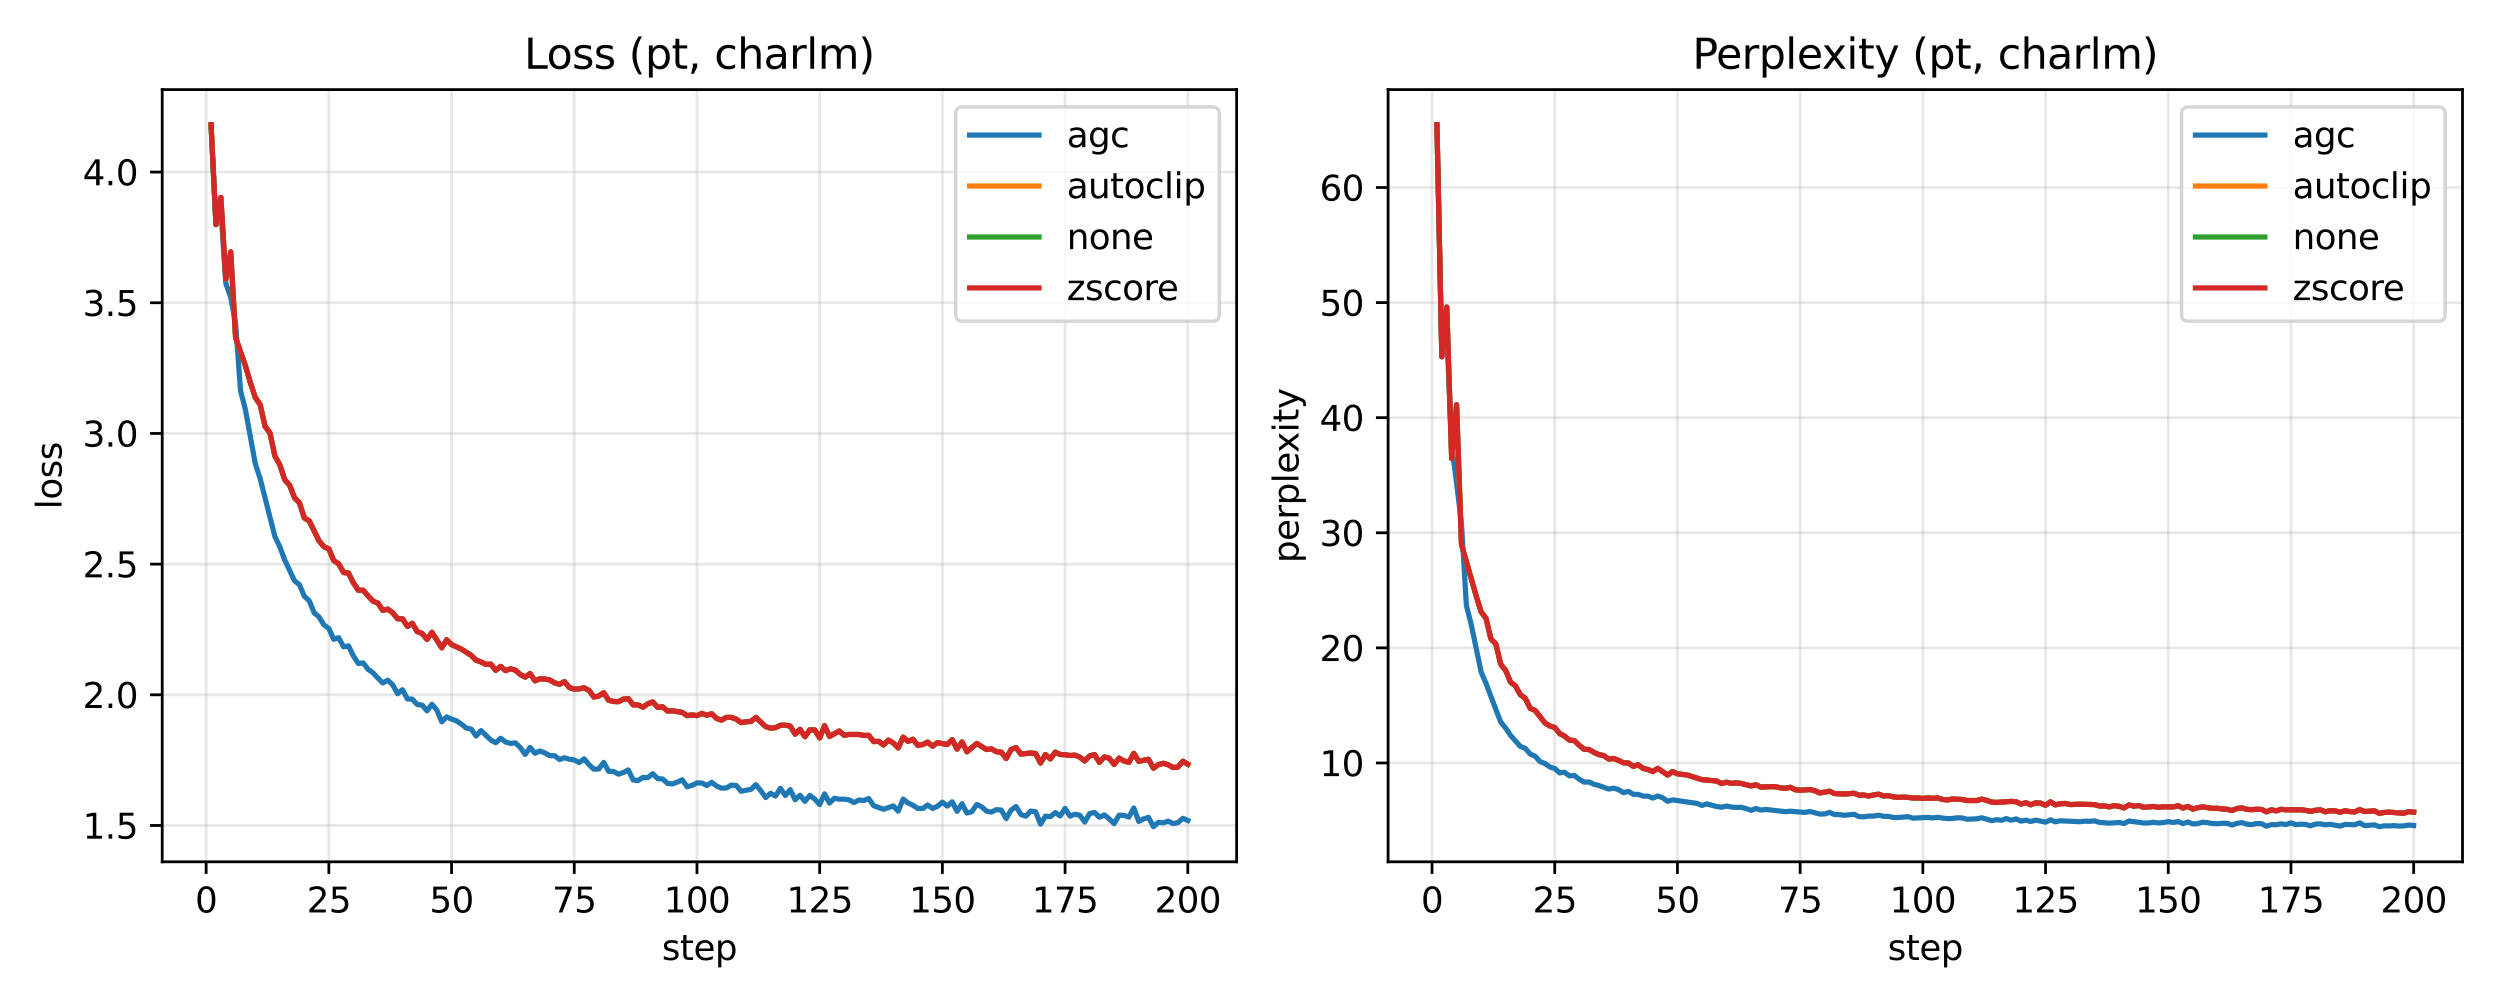 <?xml version="1.0" encoding="utf-8" standalone="no"?>
<!DOCTYPE svg PUBLIC "-//W3C//DTD SVG 1.1//EN"
  "http://www.w3.org/Graphics/SVG/1.1/DTD/svg11.dtd">
<svg xmlns:xlink="http://www.w3.org/1999/xlink" width="720pt" height="288pt" viewBox="0 0 720 288" xmlns="http://www.w3.org/2000/svg" version="1.1">
 <defs>
  <style type="text/css">*{stroke-linejoin: round; stroke-linecap: butt}</style>
 </defs>
 <g id="figure_1">
  <g id="patch_1">
   <path d="M 0 288 
L 720 288 
L 720 0 
L 0 0 
z
" style="fill: #ffffff"/>
  </g>
  <g id="axes_1">
   <g id="patch_2">
    <path d="M 46.719 248.2 
L 356.147 248.2 
L 356.147 25.8 
L 46.719 25.8 
z
" style="fill: #ffffff"/>
   </g>
   <g id="matplotlib.axis_1">
    <g id="xtick_1">
     <g id="line2d_1">
      <path d="M 59.37 248.2 
L 59.37 25.8 
" clip-path="url(#pae12595758)" style="fill: none; stroke: #b0b0b0; stroke-opacity: 0.3; stroke-width: 0.8; stroke-linecap: square"/>
     </g>
     <g id="line2d_2">
      <defs>
       <path id="mac6767546c" d="M 0 0 
L 0 3.5 
" style="stroke: #000000; stroke-width: 0.8"/>
      </defs>
      <g>
       <use xlink:href="#mac6767546c" x="59.37" y="248.2" style="stroke: #000000; stroke-width: 0.8"/>
      </g>
     </g>
     <g id="text_1">
      <!-- 0 -->
      <g transform="translate(56.189 262.798) scale(0.1 -0.1)">
       <defs>
        <path id="DejaVuSans-30" d="M 2034 4250 
Q 1547 4250 1301 3770 
Q 1056 3291 1056 2328 
Q 1056 1369 1301 889 
Q 1547 409 2034 409 
Q 2525 409 2770 889 
Q 3016 1369 3016 2328 
Q 3016 3291 2770 3770 
Q 2525 4250 2034 4250 
z
M 2034 4750 
Q 2819 4750 3233 4129 
Q 3647 3509 3647 2328 
Q 3647 1150 3233 529 
Q 2819 -91 2034 -91 
Q 1250 -91 836 529 
Q 422 1150 422 2328 
Q 422 3509 836 4129 
Q 1250 4750 2034 4750 
z
" transform="scale(0.016)"/>
       </defs>
       <use xlink:href="#DejaVuSans-30"/>
      </g>
     </g>
    </g>
    <g id="xtick_2">
     <g id="line2d_3">
      <path d="M 94.709 248.2 
L 94.709 25.8 
" clip-path="url(#pae12595758)" style="fill: none; stroke: #b0b0b0; stroke-opacity: 0.3; stroke-width: 0.8; stroke-linecap: square"/>
     </g>
     <g id="line2d_4">
      <g>
       <use xlink:href="#mac6767546c" x="94.709" y="248.2" style="stroke: #000000; stroke-width: 0.8"/>
      </g>
     </g>
     <g id="text_2">
      <!-- 25 -->
      <g transform="translate(88.347 262.798) scale(0.1 -0.1)">
       <defs>
        <path id="DejaVuSans-32" d="M 1228 531 
L 3431 531 
L 3431 0 
L 469 0 
L 469 531 
Q 828 903 1448 1529 
Q 2069 2156 2228 2338 
Q 2531 2678 2651 2914 
Q 2772 3150 2772 3378 
Q 2772 3750 2511 3984 
Q 2250 4219 1831 4219 
Q 1534 4219 1204 4116 
Q 875 4013 500 3803 
L 500 4441 
Q 881 4594 1212 4672 
Q 1544 4750 1819 4750 
Q 2544 4750 2975 4387 
Q 3406 4025 3406 3419 
Q 3406 3131 3298 2873 
Q 3191 2616 2906 2266 
Q 2828 2175 2409 1742 
Q 1991 1309 1228 531 
z
" transform="scale(0.016)"/>
        <path id="DejaVuSans-35" d="M 691 4666 
L 3169 4666 
L 3169 4134 
L 1269 4134 
L 1269 2991 
Q 1406 3038 1543 3061 
Q 1681 3084 1819 3084 
Q 2600 3084 3056 2656 
Q 3513 2228 3513 1497 
Q 3513 744 3044 326 
Q 2575 -91 1722 -91 
Q 1428 -91 1123 -41 
Q 819 9 494 109 
L 494 744 
Q 775 591 1075 516 
Q 1375 441 1709 441 
Q 2250 441 2565 725 
Q 2881 1009 2881 1497 
Q 2881 1984 2565 2268 
Q 2250 2553 1709 2553 
Q 1456 2553 1204 2497 
Q 953 2441 691 2322 
L 691 4666 
z
" transform="scale(0.016)"/>
       </defs>
       <use xlink:href="#DejaVuSans-32"/>
       <use xlink:href="#DejaVuSans-35" transform="translate(63.623 0)"/>
      </g>
     </g>
    </g>
    <g id="xtick_3">
     <g id="line2d_5">
      <path d="M 130.048 248.2 
L 130.048 25.8 
" clip-path="url(#pae12595758)" style="fill: none; stroke: #b0b0b0; stroke-opacity: 0.3; stroke-width: 0.8; stroke-linecap: square"/>
     </g>
     <g id="line2d_6">
      <g>
       <use xlink:href="#mac6767546c" x="130.048" y="248.2" style="stroke: #000000; stroke-width: 0.8"/>
      </g>
     </g>
     <g id="text_3">
      <!-- 50 -->
      <g transform="translate(123.686 262.798) scale(0.1 -0.1)">
       <use xlink:href="#DejaVuSans-35"/>
       <use xlink:href="#DejaVuSans-30" transform="translate(63.623 0)"/>
      </g>
     </g>
    </g>
    <g id="xtick_4">
     <g id="line2d_7">
      <path d="M 165.387 248.2 
L 165.387 25.8 
" clip-path="url(#pae12595758)" style="fill: none; stroke: #b0b0b0; stroke-opacity: 0.3; stroke-width: 0.8; stroke-linecap: square"/>
     </g>
     <g id="line2d_8">
      <g>
       <use xlink:href="#mac6767546c" x="165.387" y="248.2" style="stroke: #000000; stroke-width: 0.8"/>
      </g>
     </g>
     <g id="text_4">
      <!-- 75 -->
      <g transform="translate(159.025 262.798) scale(0.1 -0.1)">
       <defs>
        <path id="DejaVuSans-37" d="M 525 4666 
L 3525 4666 
L 3525 4397 
L 1831 0 
L 1172 0 
L 2766 4134 
L 525 4134 
L 525 4666 
z
" transform="scale(0.016)"/>
       </defs>
       <use xlink:href="#DejaVuSans-37"/>
       <use xlink:href="#DejaVuSans-35" transform="translate(63.623 0)"/>
      </g>
     </g>
    </g>
    <g id="xtick_5">
     <g id="line2d_9">
      <path d="M 200.726 248.2 
L 200.726 25.8 
" clip-path="url(#pae12595758)" style="fill: none; stroke: #b0b0b0; stroke-opacity: 0.3; stroke-width: 0.8; stroke-linecap: square"/>
     </g>
     <g id="line2d_10">
      <g>
       <use xlink:href="#mac6767546c" x="200.726" y="248.2" style="stroke: #000000; stroke-width: 0.8"/>
      </g>
     </g>
     <g id="text_5">
      <!-- 100 -->
      <g transform="translate(191.182 262.798) scale(0.1 -0.1)">
       <defs>
        <path id="DejaVuSans-31" d="M 794 531 
L 1825 531 
L 1825 4091 
L 703 3866 
L 703 4441 
L 1819 4666 
L 2450 4666 
L 2450 531 
L 3481 531 
L 3481 0 
L 794 0 
L 794 531 
z
" transform="scale(0.016)"/>
       </defs>
       <use xlink:href="#DejaVuSans-31"/>
       <use xlink:href="#DejaVuSans-30" transform="translate(63.623 0)"/>
       <use xlink:href="#DejaVuSans-30" transform="translate(127.246 0)"/>
      </g>
     </g>
    </g>
    <g id="xtick_6">
     <g id="line2d_11">
      <path d="M 236.065 248.2 
L 236.065 25.8 
" clip-path="url(#pae12595758)" style="fill: none; stroke: #b0b0b0; stroke-opacity: 0.3; stroke-width: 0.8; stroke-linecap: square"/>
     </g>
     <g id="line2d_12">
      <g>
       <use xlink:href="#mac6767546c" x="236.065" y="248.2" style="stroke: #000000; stroke-width: 0.8"/>
      </g>
     </g>
     <g id="text_6">
      <!-- 125 -->
      <g transform="translate(226.521 262.798) scale(0.1 -0.1)">
       <use xlink:href="#DejaVuSans-31"/>
       <use xlink:href="#DejaVuSans-32" transform="translate(63.623 0)"/>
       <use xlink:href="#DejaVuSans-35" transform="translate(127.246 0)"/>
      </g>
     </g>
    </g>
    <g id="xtick_7">
     <g id="line2d_13">
      <path d="M 271.404 248.2 
L 271.404 25.8 
" clip-path="url(#pae12595758)" style="fill: none; stroke: #b0b0b0; stroke-opacity: 0.3; stroke-width: 0.8; stroke-linecap: square"/>
     </g>
     <g id="line2d_14">
      <g>
       <use xlink:href="#mac6767546c" x="271.404" y="248.2" style="stroke: #000000; stroke-width: 0.8"/>
      </g>
     </g>
     <g id="text_7">
      <!-- 150 -->
      <g transform="translate(261.86 262.798) scale(0.1 -0.1)">
       <use xlink:href="#DejaVuSans-31"/>
       <use xlink:href="#DejaVuSans-35" transform="translate(63.623 0)"/>
       <use xlink:href="#DejaVuSans-30" transform="translate(127.246 0)"/>
      </g>
     </g>
    </g>
    <g id="xtick_8">
     <g id="line2d_15">
      <path d="M 306.743 248.2 
L 306.743 25.8 
" clip-path="url(#pae12595758)" style="fill: none; stroke: #b0b0b0; stroke-opacity: 0.3; stroke-width: 0.8; stroke-linecap: square"/>
     </g>
     <g id="line2d_16">
      <g>
       <use xlink:href="#mac6767546c" x="306.743" y="248.2" style="stroke: #000000; stroke-width: 0.8"/>
      </g>
     </g>
     <g id="text_8">
      <!-- 175 -->
      <g transform="translate(297.199 262.798) scale(0.1 -0.1)">
       <use xlink:href="#DejaVuSans-31"/>
       <use xlink:href="#DejaVuSans-37" transform="translate(63.623 0)"/>
       <use xlink:href="#DejaVuSans-35" transform="translate(127.246 0)"/>
      </g>
     </g>
    </g>
    <g id="xtick_9">
     <g id="line2d_17">
      <path d="M 342.082 248.2 
L 342.082 25.8 
" clip-path="url(#pae12595758)" style="fill: none; stroke: #b0b0b0; stroke-opacity: 0.3; stroke-width: 0.8; stroke-linecap: square"/>
     </g>
     <g id="line2d_18">
      <g>
       <use xlink:href="#mac6767546c" x="342.082" y="248.2" style="stroke: #000000; stroke-width: 0.8"/>
      </g>
     </g>
     <g id="text_9">
      <!-- 200 -->
      <g transform="translate(332.538 262.798) scale(0.1 -0.1)">
       <use xlink:href="#DejaVuSans-32"/>
       <use xlink:href="#DejaVuSans-30" transform="translate(63.623 0)"/>
       <use xlink:href="#DejaVuSans-30" transform="translate(127.246 0)"/>
      </g>
     </g>
    </g>
    <g id="text_10">
     <!-- step -->
     <g transform="translate(190.617 276.477) scale(0.1 -0.1)">
      <defs>
       <path id="DejaVuSans-73" d="M 2834 3397 
L 2834 2853 
Q 2591 2978 2328 3040 
Q 2066 3103 1784 3103 
Q 1356 3103 1142 2972 
Q 928 2841 928 2578 
Q 928 2378 1081 2264 
Q 1234 2150 1697 2047 
L 1894 2003 
Q 2506 1872 2764 1633 
Q 3022 1394 3022 966 
Q 3022 478 2636 193 
Q 2250 -91 1575 -91 
Q 1294 -91 989 -36 
Q 684 19 347 128 
L 347 722 
Q 666 556 975 473 
Q 1284 391 1588 391 
Q 1994 391 2212 530 
Q 2431 669 2431 922 
Q 2431 1156 2273 1281 
Q 2116 1406 1581 1522 
L 1381 1569 
Q 847 1681 609 1914 
Q 372 2147 372 2553 
Q 372 3047 722 3315 
Q 1072 3584 1716 3584 
Q 2034 3584 2315 3537 
Q 2597 3491 2834 3397 
z
" transform="scale(0.016)"/>
       <path id="DejaVuSans-74" d="M 1172 4494 
L 1172 3500 
L 2356 3500 
L 2356 3053 
L 1172 3053 
L 1172 1153 
Q 1172 725 1289 603 
Q 1406 481 1766 481 
L 2356 481 
L 2356 0 
L 1766 0 
Q 1100 0 847 248 
Q 594 497 594 1153 
L 594 3053 
L 172 3053 
L 172 3500 
L 594 3500 
L 594 4494 
L 1172 4494 
z
" transform="scale(0.016)"/>
       <path id="DejaVuSans-65" d="M 3597 1894 
L 3597 1613 
L 953 1613 
Q 991 1019 1311 708 
Q 1631 397 2203 397 
Q 2534 397 2845 478 
Q 3156 559 3463 722 
L 3463 178 
Q 3153 47 2828 -22 
Q 2503 -91 2169 -91 
Q 1331 -91 842 396 
Q 353 884 353 1716 
Q 353 2575 817 3079 
Q 1281 3584 2069 3584 
Q 2775 3584 3186 3129 
Q 3597 2675 3597 1894 
z
M 3022 2063 
Q 3016 2534 2758 2815 
Q 2500 3097 2075 3097 
Q 1594 3097 1305 2825 
Q 1016 2553 972 2059 
L 3022 2063 
z
" transform="scale(0.016)"/>
       <path id="DejaVuSans-70" d="M 1159 525 
L 1159 -1331 
L 581 -1331 
L 581 3500 
L 1159 3500 
L 1159 2969 
Q 1341 3281 1617 3432 
Q 1894 3584 2278 3584 
Q 2916 3584 3314 3078 
Q 3713 2572 3713 1747 
Q 3713 922 3314 415 
Q 2916 -91 2278 -91 
Q 1894 -91 1617 61 
Q 1341 213 1159 525 
z
M 3116 1747 
Q 3116 2381 2855 2742 
Q 2594 3103 2138 3103 
Q 1681 3103 1420 2742 
Q 1159 2381 1159 1747 
Q 1159 1113 1420 752 
Q 1681 391 2138 391 
Q 2594 391 2855 752 
Q 3116 1113 3116 1747 
z
" transform="scale(0.016)"/>
      </defs>
      <use xlink:href="#DejaVuSans-73"/>
      <use xlink:href="#DejaVuSans-74" transform="translate(52.1 0)"/>
      <use xlink:href="#DejaVuSans-65" transform="translate(91.309 0)"/>
      <use xlink:href="#DejaVuSans-70" transform="translate(152.832 0)"/>
     </g>
    </g>
   </g>
   <g id="matplotlib.axis_2">
    <g id="ytick_1">
     <g id="line2d_19">
      <path d="M 46.719 237.734 
L 356.147 237.734 
" clip-path="url(#pae12595758)" style="fill: none; stroke: #b0b0b0; stroke-opacity: 0.3; stroke-width: 0.8; stroke-linecap: square"/>
     </g>
     <g id="line2d_20">
      <defs>
       <path id="m8d8b699866" d="M 0 0 
L -3.5 0 
" style="stroke: #000000; stroke-width: 0.8"/>
      </defs>
      <g>
       <use xlink:href="#m8d8b699866" x="46.719" y="237.734" style="stroke: #000000; stroke-width: 0.8"/>
      </g>
     </g>
     <g id="text_11">
      <!-- 1.5 -->
      <g transform="translate(23.816 241.534) scale(0.1 -0.1)">
       <defs>
        <path id="DejaVuSans-2e" d="M 684 794 
L 1344 794 
L 1344 0 
L 684 0 
L 684 794 
z
" transform="scale(0.016)"/>
       </defs>
       <use xlink:href="#DejaVuSans-31"/>
       <use xlink:href="#DejaVuSans-2e" transform="translate(63.623 0)"/>
       <use xlink:href="#DejaVuSans-35" transform="translate(95.41 0)"/>
      </g>
     </g>
    </g>
    <g id="ytick_2">
     <g id="line2d_21">
      <path d="M 46.719 200.1 
L 356.147 200.1 
" clip-path="url(#pae12595758)" style="fill: none; stroke: #b0b0b0; stroke-opacity: 0.3; stroke-width: 0.8; stroke-linecap: square"/>
     </g>
     <g id="line2d_22">
      <g>
       <use xlink:href="#m8d8b699866" x="46.719" y="200.1" style="stroke: #000000; stroke-width: 0.8"/>
      </g>
     </g>
     <g id="text_12">
      <!-- 2.0 -->
      <g transform="translate(23.816 203.899) scale(0.1 -0.1)">
       <use xlink:href="#DejaVuSans-32"/>
       <use xlink:href="#DejaVuSans-2e" transform="translate(63.623 0)"/>
       <use xlink:href="#DejaVuSans-30" transform="translate(95.41 0)"/>
      </g>
     </g>
    </g>
    <g id="ytick_3">
     <g id="line2d_23">
      <path d="M 46.719 162.465 
L 356.147 162.465 
" clip-path="url(#pae12595758)" style="fill: none; stroke: #b0b0b0; stroke-opacity: 0.3; stroke-width: 0.8; stroke-linecap: square"/>
     </g>
     <g id="line2d_24">
      <g>
       <use xlink:href="#m8d8b699866" x="46.719" y="162.465" style="stroke: #000000; stroke-width: 0.8"/>
      </g>
     </g>
     <g id="text_13">
      <!-- 2.5 -->
      <g transform="translate(23.816 166.265) scale(0.1 -0.1)">
       <use xlink:href="#DejaVuSans-32"/>
       <use xlink:href="#DejaVuSans-2e" transform="translate(63.623 0)"/>
       <use xlink:href="#DejaVuSans-35" transform="translate(95.41 0)"/>
      </g>
     </g>
    </g>
    <g id="ytick_4">
     <g id="line2d_25">
      <path d="M 46.719 124.831 
L 356.147 124.831 
" clip-path="url(#pae12595758)" style="fill: none; stroke: #b0b0b0; stroke-opacity: 0.3; stroke-width: 0.8; stroke-linecap: square"/>
     </g>
     <g id="line2d_26">
      <g>
       <use xlink:href="#m8d8b699866" x="46.719" y="124.831" style="stroke: #000000; stroke-width: 0.8"/>
      </g>
     </g>
     <g id="text_14">
      <!-- 3.0 -->
      <g transform="translate(23.816 128.63) scale(0.1 -0.1)">
       <defs>
        <path id="DejaVuSans-33" d="M 2597 2516 
Q 3050 2419 3304 2112 
Q 3559 1806 3559 1356 
Q 3559 666 3084 287 
Q 2609 -91 1734 -91 
Q 1441 -91 1130 -33 
Q 819 25 488 141 
L 488 750 
Q 750 597 1062 519 
Q 1375 441 1716 441 
Q 2309 441 2620 675 
Q 2931 909 2931 1356 
Q 2931 1769 2642 2001 
Q 2353 2234 1838 2234 
L 1294 2234 
L 1294 2753 
L 1863 2753 
Q 2328 2753 2575 2939 
Q 2822 3125 2822 3475 
Q 2822 3834 2567 4026 
Q 2313 4219 1838 4219 
Q 1578 4219 1281 4162 
Q 984 4106 628 3988 
L 628 4550 
Q 988 4650 1302 4700 
Q 1616 4750 1894 4750 
Q 2613 4750 3031 4423 
Q 3450 4097 3450 3541 
Q 3450 3153 3228 2886 
Q 3006 2619 2597 2516 
z
" transform="scale(0.016)"/>
       </defs>
       <use xlink:href="#DejaVuSans-33"/>
       <use xlink:href="#DejaVuSans-2e" transform="translate(63.623 0)"/>
       <use xlink:href="#DejaVuSans-30" transform="translate(95.41 0)"/>
      </g>
     </g>
    </g>
    <g id="ytick_5">
     <g id="line2d_27">
      <path d="M 46.719 87.196 
L 356.147 87.196 
" clip-path="url(#pae12595758)" style="fill: none; stroke: #b0b0b0; stroke-opacity: 0.3; stroke-width: 0.8; stroke-linecap: square"/>
     </g>
     <g id="line2d_28">
      <g>
       <use xlink:href="#m8d8b699866" x="46.719" y="87.196" style="stroke: #000000; stroke-width: 0.8"/>
      </g>
     </g>
     <g id="text_15">
      <!-- 3.5 -->
      <g transform="translate(23.816 90.996) scale(0.1 -0.1)">
       <use xlink:href="#DejaVuSans-33"/>
       <use xlink:href="#DejaVuSans-2e" transform="translate(63.623 0)"/>
       <use xlink:href="#DejaVuSans-35" transform="translate(95.41 0)"/>
      </g>
     </g>
    </g>
    <g id="ytick_6">
     <g id="line2d_29">
      <path d="M 46.719 49.562 
L 356.147 49.562 
" clip-path="url(#pae12595758)" style="fill: none; stroke: #b0b0b0; stroke-opacity: 0.3; stroke-width: 0.8; stroke-linecap: square"/>
     </g>
     <g id="line2d_30">
      <g>
       <use xlink:href="#m8d8b699866" x="46.719" y="49.562" style="stroke: #000000; stroke-width: 0.8"/>
      </g>
     </g>
     <g id="text_16">
      <!-- 4.0 -->
      <g transform="translate(23.816 53.361) scale(0.1 -0.1)">
       <defs>
        <path id="DejaVuSans-34" d="M 2419 4116 
L 825 1625 
L 2419 1625 
L 2419 4116 
z
M 2253 4666 
L 3047 4666 
L 3047 1625 
L 3713 1625 
L 3713 1100 
L 3047 1100 
L 3047 0 
L 2419 0 
L 2419 1100 
L 313 1100 
L 313 1709 
L 2253 4666 
z
" transform="scale(0.016)"/>
       </defs>
       <use xlink:href="#DejaVuSans-34"/>
       <use xlink:href="#DejaVuSans-2e" transform="translate(63.623 0)"/>
       <use xlink:href="#DejaVuSans-30" transform="translate(95.41 0)"/>
      </g>
     </g>
    </g>
    <g id="text_17">
     <!-- loss -->
     <g transform="translate(17.736 146.658) rotate(-90) scale(0.1 -0.1)">
      <defs>
       <path id="DejaVuSans-6c" d="M 603 4863 
L 1178 4863 
L 1178 0 
L 603 0 
L 603 4863 
z
" transform="scale(0.016)"/>
       <path id="DejaVuSans-6f" d="M 1959 3097 
Q 1497 3097 1228 2736 
Q 959 2375 959 1747 
Q 959 1119 1226 758 
Q 1494 397 1959 397 
Q 2419 397 2687 759 
Q 2956 1122 2956 1747 
Q 2956 2369 2687 2733 
Q 2419 3097 1959 3097 
z
M 1959 3584 
Q 2709 3584 3137 3096 
Q 3566 2609 3566 1747 
Q 3566 888 3137 398 
Q 2709 -91 1959 -91 
Q 1206 -91 779 398 
Q 353 888 353 1747 
Q 353 2609 779 3096 
Q 1206 3584 1959 3584 
z
" transform="scale(0.016)"/>
      </defs>
      <use xlink:href="#DejaVuSans-6c"/>
      <use xlink:href="#DejaVuSans-6f" transform="translate(27.783 0)"/>
      <use xlink:href="#DejaVuSans-73" transform="translate(88.965 0)"/>
      <use xlink:href="#DejaVuSans-73" transform="translate(141.064 0)"/>
     </g>
    </g>
   </g>
   <g id="line2d_31">
    <path d="M 60.784 35.909 
L 62.197 64.688 
L 63.611 60.398 
L 65.024 81.563 
L 66.438 85.584 
L 67.851 93.044 
L 69.265 112.446 
L 70.679 117.982 
L 73.506 133.484 
L 74.919 137.831 
L 79.16 154.507 
L 80.573 157.452 
L 81.987 161.241 
L 84.814 167.245 
L 86.228 168.388 
L 87.641 171.725 
L 89.055 173.028 
L 90.468 176.456 
L 91.882 177.69 
L 93.296 179.989 
L 94.709 181.015 
L 96.123 184.138 
L 97.536 183.659 
L 98.95 186.295 
L 100.363 186.007 
L 101.777 188.898 
L 103.19 191.075 
L 104.604 190.918 
L 106.018 192.786 
L 107.431 193.769 
L 108.845 195.316 
L 110.258 196.692 
L 111.672 195.901 
L 113.085 197.224 
L 114.499 199.785 
L 115.912 198.642 
L 117.326 201.291 
L 118.74 201.355 
L 120.153 202.899 
L 121.567 203.054 
L 122.98 204.72 
L 124.394 202.84 
L 125.807 204.506 
L 127.221 207.875 
L 128.635 206.465 
L 130.048 207.108 
L 131.462 207.595 
L 132.875 208.551 
L 134.289 209.674 
L 135.702 209.987 
L 137.116 211.975 
L 138.529 210.407 
L 141.357 213.14 
L 142.77 213.909 
L 144.184 212.619 
L 145.597 213.693 
L 147.011 214.101 
L 148.424 213.934 
L 149.838 215.283 
L 151.251 217.283 
L 152.665 215.249 
L 154.079 216.947 
L 155.492 216.288 
L 156.906 216.827 
L 158.319 217.636 
L 159.733 217.645 
L 161.146 218.74 
L 162.56 218.235 
L 163.973 218.668 
L 165.387 218.873 
L 166.801 219.629 
L 168.214 218.54 
L 169.628 220.207 
L 171.041 221.542 
L 172.455 221.456 
L 173.868 219.571 
L 175.282 222.133 
L 176.696 222.176 
L 178.109 222.963 
L 179.523 222.492 
L 180.936 221.74 
L 182.35 224.65 
L 183.763 224.792 
L 185.177 223.904 
L 186.59 223.948 
L 188.004 222.832 
L 189.418 224.242 
L 190.831 224.348 
L 192.245 225.61 
L 193.658 225.78 
L 195.072 225.249 
L 196.485 224.592 
L 197.899 226.595 
L 199.312 226.185 
L 200.726 225.476 
L 202.14 225.497 
L 203.553 226.215 
L 204.967 225.305 
L 206.38 226.397 
L 207.794 226.993 
L 209.207 226.922 
L 210.621 226.11 
L 212.035 226.227 
L 213.448 227.879 
L 216.275 227.337 
L 217.689 225.995 
L 219.102 227.718 
L 220.516 229.697 
L 221.929 228.456 
L 223.343 229.26 
L 224.757 227.022 
L 226.17 229.111 
L 227.584 227.419 
L 228.997 230.315 
L 230.411 229.051 
L 231.824 230.779 
L 233.238 229.06 
L 234.651 230.144 
L 236.065 231.705 
L 237.479 228.637 
L 238.892 231.283 
L 240.306 229.884 
L 241.719 230.188 
L 243.133 230.149 
L 244.546 230.347 
L 245.96 231.136 
L 247.373 230.4 
L 248.787 230.559 
L 250.201 229.97 
L 251.614 232.044 
L 254.441 233.072 
L 257.268 232.118 
L 258.682 233.62 
L 260.096 230.147 
L 261.509 231.248 
L 262.923 231.92 
L 264.336 232.839 
L 265.75 232.846 
L 267.163 231.832 
L 268.577 232.818 
L 269.99 232.219 
L 271.404 231.026 
L 272.818 232.14 
L 274.231 230.927 
L 275.645 233.667 
L 277.058 231.47 
L 278.472 234.151 
L 279.885 233.785 
L 281.299 231.693 
L 282.712 232.356 
L 284.126 233.616 
L 285.54 233.877 
L 286.953 233.172 
L 288.367 233.3 
L 289.78 235.739 
L 291.194 233.311 
L 292.607 232.287 
L 294.021 234.58 
L 295.435 235.065 
L 296.848 233.588 
L 298.262 233.797 
L 299.675 237.347 
L 301.089 235.056 
L 302.502 235.194 
L 303.916 234.019 
L 305.329 234.989 
L 306.743 232.838 
L 308.157 235.053 
L 309.57 234.489 
L 310.984 234.793 
L 312.397 236.755 
L 313.811 234.316 
L 315.224 233.981 
L 316.638 235.361 
L 318.051 234.708 
L 319.465 235.845 
L 320.879 237.207 
L 322.292 234.775 
L 323.706 234.843 
L 325.119 235.315 
L 326.533 232.704 
L 327.946 236.558 
L 329.36 235.838 
L 330.773 235.406 
L 332.187 238.091 
L 333.601 236.849 
L 335.014 236.978 
L 336.428 236.492 
L 337.841 237.192 
L 339.255 236.92 
L 340.668 235.67 
L 342.082 236.299 
L 342.082 236.299 
" clip-path="url(#pae12595758)" style="fill: none; stroke: #1f77b4; stroke-width: 1.5; stroke-linecap: square"/>
   </g>
   <g id="line2d_32">
    <path d="M 60.784 35.909 
L 62.197 64.688 
L 63.611 56.885 
L 65.024 80.354 
L 66.438 72.544 
L 67.851 97.237 
L 70.679 105.35 
L 72.092 110.162 
L 73.506 114.467 
L 74.919 116.531 
L 76.333 122.781 
L 77.746 124.689 
L 79.16 131.314 
L 80.573 133.839 
L 81.987 138.137 
L 83.401 139.729 
L 84.814 143.33 
L 86.228 144.794 
L 87.641 149.178 
L 89.055 150.013 
L 91.882 155.777 
L 93.296 157.472 
L 94.709 158.084 
L 96.123 161.483 
L 97.536 162.397 
L 98.95 164.884 
L 100.363 165.048 
L 101.777 167.862 
L 103.19 169.988 
L 104.604 169.998 
L 106.018 171.655 
L 107.431 173.115 
L 108.845 173.718 
L 110.258 175.796 
L 111.672 175.431 
L 113.085 176.46 
L 114.499 178.196 
L 115.912 178.219 
L 117.326 180.397 
L 118.74 179.511 
L 120.153 181.912 
L 121.567 182.426 
L 122.98 184.15 
L 124.394 182.106 
L 127.221 186.561 
L 128.635 184.239 
L 130.048 185.653 
L 132.875 186.944 
L 135.702 188.738 
L 137.116 190.126 
L 138.529 190.626 
L 139.943 191.34 
L 141.357 191.281 
L 142.77 193.057 
L 144.184 191.922 
L 145.597 193.137 
L 147.011 192.616 
L 148.424 193.009 
L 149.838 194.265 
L 151.251 195.016 
L 152.665 193.982 
L 154.079 196.081 
L 155.492 195.487 
L 156.906 195.581 
L 158.319 195.81 
L 159.733 196.653 
L 161.146 197.083 
L 162.56 196.299 
L 163.973 198.01 
L 165.387 198.485 
L 166.801 198.399 
L 168.214 198.1 
L 169.628 198.829 
L 171.041 200.737 
L 172.455 200.453 
L 173.868 199.499 
L 175.282 201.675 
L 176.696 202.02 
L 178.109 202.086 
L 179.523 201.352 
L 180.936 201.196 
L 182.35 202.995 
L 183.763 203.015 
L 185.177 203.663 
L 186.59 202.682 
L 188.004 202.148 
L 189.418 203.72 
L 190.831 203.567 
L 192.245 204.8 
L 193.658 204.703 
L 196.485 205.163 
L 197.899 206.101 
L 199.312 205.896 
L 200.726 206.11 
L 202.14 205.457 
L 203.553 205.971 
L 204.967 205.552 
L 206.38 206.915 
L 207.794 207.397 
L 209.207 206.614 
L 210.621 206.61 
L 212.035 207.11 
L 213.448 208.109 
L 214.862 207.873 
L 216.275 207.777 
L 217.689 206.611 
L 220.516 209.282 
L 221.929 209.704 
L 223.343 209.555 
L 224.757 208.876 
L 226.17 208.845 
L 227.584 209.119 
L 228.997 211.449 
L 230.411 210.056 
L 231.824 212.167 
L 233.238 210.183 
L 234.651 210.233 
L 236.065 212.522 
L 237.479 209.006 
L 238.892 212.094 
L 241.719 210.533 
L 243.133 211.742 
L 244.546 211.518 
L 247.373 211.523 
L 248.787 211.814 
L 250.201 211.783 
L 251.614 213.575 
L 253.028 213.507 
L 254.441 214.54 
L 255.855 213.161 
L 257.268 213.989 
L 258.682 215.403 
L 260.096 212.293 
L 261.509 213.503 
L 262.923 212.909 
L 264.336 214.665 
L 265.75 214.406 
L 267.163 213.746 
L 268.577 214.888 
L 269.99 213.897 
L 272.818 214.421 
L 274.231 213.026 
L 275.645 215.742 
L 277.058 213.685 
L 278.472 216.515 
L 281.299 214.118 
L 284.126 215.867 
L 285.54 215.682 
L 286.953 216.49 
L 288.367 216.611 
L 289.78 218.449 
L 291.194 215.85 
L 292.607 215.305 
L 294.021 217.169 
L 296.848 216.873 
L 298.262 217.001 
L 299.675 219.745 
L 301.089 217.307 
L 302.502 218.562 
L 303.916 216.614 
L 305.329 217.301 
L 306.743 217.364 
L 308.157 217.587 
L 309.57 217.477 
L 310.984 218.06 
L 312.397 219.141 
L 313.811 217.716 
L 315.224 217.301 
L 316.638 219.559 
L 318.051 217.992 
L 319.465 218.373 
L 320.879 220.151 
L 322.292 218.338 
L 323.706 219.175 
L 325.119 219.566 
L 326.533 216.978 
L 327.946 219.26 
L 330.773 218.677 
L 332.187 221.229 
L 333.601 220.248 
L 335.014 219.825 
L 336.428 220.249 
L 337.841 221.053 
L 339.255 220.888 
L 340.668 219.234 
L 342.082 220.092 
L 342.082 220.092 
" clip-path="url(#pae12595758)" style="fill: none; stroke: #ff7f0e; stroke-width: 1.5; stroke-linecap: square"/>
   </g>
   <g id="line2d_33">
    <path d="M 60.784 35.909 
L 62.197 64.688 
L 63.611 56.885 
L 65.024 80.354 
L 66.438 72.544 
L 67.851 97.237 
L 70.679 105.35 
L 72.092 110.162 
L 73.506 114.467 
L 74.919 116.531 
L 76.333 122.781 
L 77.746 124.689 
L 79.16 131.314 
L 80.573 133.839 
L 81.987 138.137 
L 83.401 139.729 
L 84.814 143.33 
L 86.228 144.794 
L 87.641 149.178 
L 89.055 150.013 
L 91.882 155.777 
L 93.296 157.472 
L 94.709 158.084 
L 96.123 161.483 
L 97.536 162.397 
L 98.95 164.884 
L 100.363 165.048 
L 101.777 167.862 
L 103.19 169.988 
L 104.604 169.998 
L 106.018 171.655 
L 107.431 173.115 
L 108.845 173.718 
L 110.258 175.796 
L 111.672 175.431 
L 113.085 176.46 
L 114.499 178.196 
L 115.912 178.219 
L 117.326 180.397 
L 118.74 179.511 
L 120.153 181.912 
L 121.567 182.426 
L 122.98 184.15 
L 124.394 182.106 
L 127.221 186.561 
L 128.635 184.239 
L 130.048 185.653 
L 132.875 186.944 
L 135.702 188.738 
L 137.116 190.126 
L 138.529 190.626 
L 139.943 191.34 
L 141.357 191.281 
L 142.77 193.057 
L 144.184 191.922 
L 145.597 193.137 
L 147.011 192.616 
L 148.424 193.009 
L 149.838 194.265 
L 151.251 195.016 
L 152.665 193.982 
L 154.079 196.081 
L 155.492 195.487 
L 156.906 195.581 
L 158.319 195.81 
L 159.733 196.653 
L 161.146 197.083 
L 162.56 196.299 
L 163.973 198.01 
L 165.387 198.485 
L 166.801 198.399 
L 168.214 198.1 
L 169.628 198.829 
L 171.041 200.737 
L 172.455 200.453 
L 173.868 199.499 
L 175.282 201.675 
L 176.696 202.02 
L 178.109 202.086 
L 179.523 201.352 
L 180.936 201.196 
L 182.35 202.995 
L 183.763 203.015 
L 185.177 203.663 
L 186.59 202.682 
L 188.004 202.148 
L 189.418 203.72 
L 190.831 203.567 
L 192.245 204.8 
L 193.658 204.703 
L 196.485 205.163 
L 197.899 206.101 
L 199.312 205.896 
L 200.726 206.11 
L 202.14 205.457 
L 203.553 205.971 
L 204.967 205.552 
L 206.38 206.915 
L 207.794 207.397 
L 209.207 206.614 
L 210.621 206.61 
L 212.035 207.11 
L 213.448 208.109 
L 214.862 207.873 
L 216.275 207.777 
L 217.689 206.611 
L 220.516 209.282 
L 221.929 209.704 
L 223.343 209.555 
L 224.757 208.876 
L 226.17 208.845 
L 227.584 209.119 
L 228.997 211.449 
L 230.411 210.056 
L 231.824 212.167 
L 233.238 210.183 
L 234.651 210.233 
L 236.065 212.522 
L 237.479 209.006 
L 238.892 212.094 
L 241.719 210.533 
L 243.133 211.742 
L 244.546 211.518 
L 247.373 211.523 
L 248.787 211.814 
L 250.201 211.783 
L 251.614 213.575 
L 253.028 213.507 
L 254.441 214.54 
L 255.855 213.161 
L 257.268 213.989 
L 258.682 215.403 
L 260.096 212.293 
L 261.509 213.503 
L 262.923 212.909 
L 264.336 214.665 
L 265.75 214.406 
L 267.163 213.746 
L 268.577 214.888 
L 269.99 213.897 
L 272.818 214.421 
L 274.231 213.026 
L 275.645 215.742 
L 277.058 213.685 
L 278.472 216.515 
L 281.299 214.118 
L 284.126 215.867 
L 285.54 215.682 
L 286.953 216.49 
L 288.367 216.611 
L 289.78 218.449 
L 291.194 215.85 
L 292.607 215.305 
L 294.021 217.169 
L 296.848 216.873 
L 298.262 217.001 
L 299.675 219.745 
L 301.089 217.307 
L 302.502 218.562 
L 303.916 216.614 
L 305.329 217.301 
L 306.743 217.364 
L 308.157 217.587 
L 309.57 217.477 
L 310.984 218.06 
L 312.397 219.141 
L 313.811 217.716 
L 315.224 217.301 
L 316.638 219.559 
L 318.051 217.992 
L 319.465 218.373 
L 320.879 220.151 
L 322.292 218.338 
L 323.706 219.175 
L 325.119 219.566 
L 326.533 216.978 
L 327.946 219.26 
L 330.773 218.677 
L 332.187 221.229 
L 333.601 220.248 
L 335.014 219.825 
L 336.428 220.249 
L 337.841 221.053 
L 339.255 220.888 
L 340.668 219.234 
L 342.082 220.092 
L 342.082 220.092 
" clip-path="url(#pae12595758)" style="fill: none; stroke: #2ca02c; stroke-width: 1.5; stroke-linecap: square"/>
   </g>
   <g id="line2d_34">
    <path d="M 60.784 35.909 
L 62.197 64.688 
L 63.611 56.885 
L 65.024 80.354 
L 66.438 72.544 
L 67.851 97.237 
L 70.679 105.35 
L 72.092 110.162 
L 73.506 114.467 
L 74.919 116.531 
L 76.333 122.781 
L 77.746 124.689 
L 79.16 131.314 
L 80.573 133.839 
L 81.987 138.137 
L 83.401 139.729 
L 84.814 143.33 
L 86.228 144.794 
L 87.641 149.178 
L 89.055 150.013 
L 91.882 155.777 
L 93.296 157.472 
L 94.709 158.084 
L 96.123 161.483 
L 97.536 162.397 
L 98.95 164.884 
L 100.363 165.048 
L 101.777 167.862 
L 103.19 169.988 
L 104.604 169.998 
L 106.018 171.655 
L 107.431 173.115 
L 108.845 173.718 
L 110.258 175.796 
L 111.672 175.431 
L 113.085 176.46 
L 114.499 178.196 
L 115.912 178.219 
L 117.326 180.397 
L 118.74 179.511 
L 120.153 181.912 
L 121.567 182.426 
L 122.98 184.15 
L 124.394 182.106 
L 127.221 186.561 
L 128.635 184.239 
L 130.048 185.653 
L 132.875 186.944 
L 135.702 188.738 
L 137.116 190.126 
L 138.529 190.626 
L 139.943 191.34 
L 141.357 191.281 
L 142.77 193.057 
L 144.184 191.922 
L 145.597 193.137 
L 147.011 192.616 
L 148.424 193.009 
L 149.838 194.265 
L 151.251 195.016 
L 152.665 193.982 
L 154.079 196.081 
L 155.492 195.487 
L 156.906 195.581 
L 158.319 195.81 
L 159.733 196.653 
L 161.146 197.083 
L 162.56 196.299 
L 163.973 198.01 
L 165.387 198.485 
L 166.801 198.399 
L 168.214 198.1 
L 169.628 198.829 
L 171.041 200.737 
L 172.455 200.453 
L 173.868 199.499 
L 175.282 201.675 
L 176.696 202.02 
L 178.109 202.086 
L 179.523 201.352 
L 180.936 201.196 
L 182.35 202.995 
L 183.763 203.015 
L 185.177 203.663 
L 186.59 202.682 
L 188.004 202.148 
L 189.418 203.72 
L 190.831 203.567 
L 192.245 204.8 
L 193.658 204.703 
L 196.485 205.163 
L 197.899 206.101 
L 199.312 205.896 
L 200.726 206.11 
L 202.14 205.457 
L 203.553 205.971 
L 204.967 205.552 
L 206.38 206.915 
L 207.794 207.397 
L 209.207 206.614 
L 210.621 206.61 
L 212.035 207.11 
L 213.448 208.109 
L 214.862 207.873 
L 216.275 207.777 
L 217.689 206.611 
L 220.516 209.282 
L 221.929 209.704 
L 223.343 209.555 
L 224.757 208.876 
L 226.17 208.845 
L 227.584 209.119 
L 228.997 211.449 
L 230.411 210.056 
L 231.824 212.167 
L 233.238 210.183 
L 234.651 210.233 
L 236.065 212.522 
L 237.479 209.006 
L 238.892 212.094 
L 241.719 210.533 
L 243.133 211.742 
L 244.546 211.518 
L 247.373 211.523 
L 248.787 211.814 
L 250.201 211.783 
L 251.614 213.575 
L 253.028 213.507 
L 254.441 214.54 
L 255.855 213.161 
L 257.268 213.989 
L 258.682 215.403 
L 260.096 212.293 
L 261.509 213.503 
L 262.923 212.909 
L 264.336 214.665 
L 265.75 214.406 
L 267.163 213.746 
L 268.577 214.888 
L 269.99 213.897 
L 272.818 214.421 
L 274.231 213.026 
L 275.645 215.742 
L 277.058 213.685 
L 278.472 216.515 
L 281.299 214.118 
L 284.126 215.867 
L 285.54 215.682 
L 286.953 216.49 
L 288.367 216.611 
L 289.78 218.449 
L 291.194 215.85 
L 292.607 215.305 
L 294.021 217.169 
L 296.848 216.873 
L 298.262 217.001 
L 299.675 219.745 
L 301.089 217.307 
L 302.502 218.562 
L 303.916 216.614 
L 305.329 217.301 
L 306.743 217.364 
L 308.157 217.587 
L 309.57 217.477 
L 310.984 218.06 
L 312.397 219.141 
L 313.811 217.716 
L 315.224 217.301 
L 316.638 219.559 
L 318.051 217.992 
L 319.465 218.373 
L 320.879 220.151 
L 322.292 218.338 
L 323.706 219.175 
L 325.119 219.566 
L 326.533 216.978 
L 327.946 219.26 
L 330.773 218.677 
L 332.187 221.229 
L 333.601 220.248 
L 335.014 219.825 
L 336.428 220.249 
L 337.841 221.053 
L 339.255 220.888 
L 340.668 219.234 
L 342.082 220.092 
L 342.082 220.092 
" clip-path="url(#pae12595758)" style="fill: none; stroke: #d62728; stroke-width: 1.5; stroke-linecap: square"/>
   </g>
   <g id="patch_3">
    <path d="M 46.719 248.2 
L 46.719 25.8 
" style="fill: none; stroke: #000000; stroke-width: 0.8; stroke-linejoin: miter; stroke-linecap: square"/>
   </g>
   <g id="patch_4">
    <path d="M 356.147 248.2 
L 356.147 25.8 
" style="fill: none; stroke: #000000; stroke-width: 0.8; stroke-linejoin: miter; stroke-linecap: square"/>
   </g>
   <g id="patch_5">
    <path d="M 46.719 248.2 
L 356.147 248.2 
" style="fill: none; stroke: #000000; stroke-width: 0.8; stroke-linejoin: miter; stroke-linecap: square"/>
   </g>
   <g id="patch_6">
    <path d="M 46.719 25.8 
L 356.147 25.8 
" style="fill: none; stroke: #000000; stroke-width: 0.8; stroke-linejoin: miter; stroke-linecap: square"/>
   </g>
   <g id="text_18">
    <!-- Loss (pt, charlm) -->
    <g transform="translate(150.952 19.8) scale(0.12 -0.12)">
     <defs>
      <path id="DejaVuSans-4c" d="M 628 4666 
L 1259 4666 
L 1259 531 
L 3531 531 
L 3531 0 
L 628 0 
L 628 4666 
z
" transform="scale(0.016)"/>
      <path id="DejaVuSans-20" transform="scale(0.016)"/>
      <path id="DejaVuSans-28" d="M 1984 4856 
Q 1566 4138 1362 3434 
Q 1159 2731 1159 2009 
Q 1159 1288 1364 580 
Q 1569 -128 1984 -844 
L 1484 -844 
Q 1016 -109 783 600 
Q 550 1309 550 2009 
Q 550 2706 781 3412 
Q 1013 4119 1484 4856 
L 1984 4856 
z
" transform="scale(0.016)"/>
      <path id="DejaVuSans-2c" d="M 750 794 
L 1409 794 
L 1409 256 
L 897 -744 
L 494 -744 
L 750 256 
L 750 794 
z
" transform="scale(0.016)"/>
      <path id="DejaVuSans-63" d="M 3122 3366 
L 3122 2828 
Q 2878 2963 2633 3030 
Q 2388 3097 2138 3097 
Q 1578 3097 1268 2742 
Q 959 2388 959 1747 
Q 959 1106 1268 751 
Q 1578 397 2138 397 
Q 2388 397 2633 464 
Q 2878 531 3122 666 
L 3122 134 
Q 2881 22 2623 -34 
Q 2366 -91 2075 -91 
Q 1284 -91 818 406 
Q 353 903 353 1747 
Q 353 2603 823 3093 
Q 1294 3584 2113 3584 
Q 2378 3584 2631 3529 
Q 2884 3475 3122 3366 
z
" transform="scale(0.016)"/>
      <path id="DejaVuSans-68" d="M 3513 2113 
L 3513 0 
L 2938 0 
L 2938 2094 
Q 2938 2591 2744 2837 
Q 2550 3084 2163 3084 
Q 1697 3084 1428 2787 
Q 1159 2491 1159 1978 
L 1159 0 
L 581 0 
L 581 4863 
L 1159 4863 
L 1159 2956 
Q 1366 3272 1645 3428 
Q 1925 3584 2291 3584 
Q 2894 3584 3203 3211 
Q 3513 2838 3513 2113 
z
" transform="scale(0.016)"/>
      <path id="DejaVuSans-61" d="M 2194 1759 
Q 1497 1759 1228 1600 
Q 959 1441 959 1056 
Q 959 750 1161 570 
Q 1363 391 1709 391 
Q 2188 391 2477 730 
Q 2766 1069 2766 1631 
L 2766 1759 
L 2194 1759 
z
M 3341 1997 
L 3341 0 
L 2766 0 
L 2766 531 
Q 2569 213 2275 61 
Q 1981 -91 1556 -91 
Q 1019 -91 701 211 
Q 384 513 384 1019 
Q 384 1609 779 1909 
Q 1175 2209 1959 2209 
L 2766 2209 
L 2766 2266 
Q 2766 2663 2505 2880 
Q 2244 3097 1772 3097 
Q 1472 3097 1187 3025 
Q 903 2953 641 2809 
L 641 3341 
Q 956 3463 1253 3523 
Q 1550 3584 1831 3584 
Q 2591 3584 2966 3190 
Q 3341 2797 3341 1997 
z
" transform="scale(0.016)"/>
      <path id="DejaVuSans-72" d="M 2631 2963 
Q 2534 3019 2420 3045 
Q 2306 3072 2169 3072 
Q 1681 3072 1420 2755 
Q 1159 2438 1159 1844 
L 1159 0 
L 581 0 
L 581 3500 
L 1159 3500 
L 1159 2956 
Q 1341 3275 1631 3429 
Q 1922 3584 2338 3584 
Q 2397 3584 2469 3576 
Q 2541 3569 2628 3553 
L 2631 2963 
z
" transform="scale(0.016)"/>
      <path id="DejaVuSans-6d" d="M 3328 2828 
Q 3544 3216 3844 3400 
Q 4144 3584 4550 3584 
Q 5097 3584 5394 3201 
Q 5691 2819 5691 2113 
L 5691 0 
L 5113 0 
L 5113 2094 
Q 5113 2597 4934 2840 
Q 4756 3084 4391 3084 
Q 3944 3084 3684 2787 
Q 3425 2491 3425 1978 
L 3425 0 
L 2847 0 
L 2847 2094 
Q 2847 2600 2669 2842 
Q 2491 3084 2119 3084 
Q 1678 3084 1418 2786 
Q 1159 2488 1159 1978 
L 1159 0 
L 581 0 
L 581 3500 
L 1159 3500 
L 1159 2956 
Q 1356 3278 1631 3431 
Q 1906 3584 2284 3584 
Q 2666 3584 2933 3390 
Q 3200 3197 3328 2828 
z
" transform="scale(0.016)"/>
      <path id="DejaVuSans-29" d="M 513 4856 
L 1013 4856 
Q 1481 4119 1714 3412 
Q 1947 2706 1947 2009 
Q 1947 1309 1714 600 
Q 1481 -109 1013 -844 
L 513 -844 
Q 928 -128 1133 580 
Q 1338 1288 1338 2009 
Q 1338 2731 1133 3434 
Q 928 4138 513 4856 
z
" transform="scale(0.016)"/>
     </defs>
     <use xlink:href="#DejaVuSans-4c"/>
     <use xlink:href="#DejaVuSans-6f" transform="translate(53.963 0)"/>
     <use xlink:href="#DejaVuSans-73" transform="translate(115.145 0)"/>
     <use xlink:href="#DejaVuSans-73" transform="translate(167.244 0)"/>
     <use xlink:href="#DejaVuSans-20" transform="translate(219.344 0)"/>
     <use xlink:href="#DejaVuSans-28" transform="translate(251.131 0)"/>
     <use xlink:href="#DejaVuSans-70" transform="translate(290.145 0)"/>
     <use xlink:href="#DejaVuSans-74" transform="translate(353.621 0)"/>
     <use xlink:href="#DejaVuSans-2c" transform="translate(392.83 0)"/>
     <use xlink:href="#DejaVuSans-20" transform="translate(424.617 0)"/>
     <use xlink:href="#DejaVuSans-63" transform="translate(456.404 0)"/>
     <use xlink:href="#DejaVuSans-68" transform="translate(511.385 0)"/>
     <use xlink:href="#DejaVuSans-61" transform="translate(574.764 0)"/>
     <use xlink:href="#DejaVuSans-72" transform="translate(636.043 0)"/>
     <use xlink:href="#DejaVuSans-6c" transform="translate(677.156 0)"/>
     <use xlink:href="#DejaVuSans-6d" transform="translate(704.939 0)"/>
     <use xlink:href="#DejaVuSans-29" transform="translate(802.352 0)"/>
    </g>
   </g>
   <g id="legend_1">
    <g id="patch_7">
     <path d="M 277.239 92.513 
L 349.147 92.513 
Q 351.147 92.513 351.147 90.513 
L 351.147 32.8 
Q 351.147 30.8 349.147 30.8 
L 277.239 30.8 
Q 275.239 30.8 275.239 32.8 
L 275.239 90.513 
Q 275.239 92.513 277.239 92.513 
z
" style="fill: #ffffff; opacity: 0.8; stroke: #cccccc; stroke-linejoin: miter"/>
    </g>
    <g id="line2d_35">
     <path d="M 279.239 38.898 
L 289.239 38.898 
L 299.239 38.898 
" style="fill: none; stroke: #1f77b4; stroke-width: 1.5; stroke-linecap: square"/>
    </g>
    <g id="text_19">
     <!-- agc -->
     <g transform="translate(307.239 42.398) scale(0.1 -0.1)">
      <defs>
       <path id="DejaVuSans-67" d="M 2906 1791 
Q 2906 2416 2648 2759 
Q 2391 3103 1925 3103 
Q 1463 3103 1205 2759 
Q 947 2416 947 1791 
Q 947 1169 1205 825 
Q 1463 481 1925 481 
Q 2391 481 2648 825 
Q 2906 1169 2906 1791 
z
M 3481 434 
Q 3481 -459 3084 -895 
Q 2688 -1331 1869 -1331 
Q 1566 -1331 1297 -1286 
Q 1028 -1241 775 -1147 
L 775 -588 
Q 1028 -725 1275 -790 
Q 1522 -856 1778 -856 
Q 2344 -856 2625 -561 
Q 2906 -266 2906 331 
L 2906 616 
Q 2728 306 2450 153 
Q 2172 0 1784 0 
Q 1141 0 747 490 
Q 353 981 353 1791 
Q 353 2603 747 3093 
Q 1141 3584 1784 3584 
Q 2172 3584 2450 3431 
Q 2728 3278 2906 2969 
L 2906 3500 
L 3481 3500 
L 3481 434 
z
" transform="scale(0.016)"/>
      </defs>
      <use xlink:href="#DejaVuSans-61"/>
      <use xlink:href="#DejaVuSans-67" transform="translate(61.279 0)"/>
      <use xlink:href="#DejaVuSans-63" transform="translate(124.756 0)"/>
     </g>
    </g>
    <g id="line2d_36">
     <path d="M 279.239 53.577 
L 289.239 53.577 
L 299.239 53.577 
" style="fill: none; stroke: #ff7f0e; stroke-width: 1.5; stroke-linecap: square"/>
    </g>
    <g id="text_20">
     <!-- autoclip -->
     <g transform="translate(307.239 57.077) scale(0.1 -0.1)">
      <defs>
       <path id="DejaVuSans-75" d="M 544 1381 
L 544 3500 
L 1119 3500 
L 1119 1403 
Q 1119 906 1312 657 
Q 1506 409 1894 409 
Q 2359 409 2629 706 
Q 2900 1003 2900 1516 
L 2900 3500 
L 3475 3500 
L 3475 0 
L 2900 0 
L 2900 538 
Q 2691 219 2414 64 
Q 2138 -91 1772 -91 
Q 1169 -91 856 284 
Q 544 659 544 1381 
z
M 1991 3584 
L 1991 3584 
z
" transform="scale(0.016)"/>
       <path id="DejaVuSans-69" d="M 603 3500 
L 1178 3500 
L 1178 0 
L 603 0 
L 603 3500 
z
M 603 4863 
L 1178 4863 
L 1178 4134 
L 603 4134 
L 603 4863 
z
" transform="scale(0.016)"/>
      </defs>
      <use xlink:href="#DejaVuSans-61"/>
      <use xlink:href="#DejaVuSans-75" transform="translate(61.279 0)"/>
      <use xlink:href="#DejaVuSans-74" transform="translate(124.658 0)"/>
      <use xlink:href="#DejaVuSans-6f" transform="translate(163.867 0)"/>
      <use xlink:href="#DejaVuSans-63" transform="translate(225.049 0)"/>
      <use xlink:href="#DejaVuSans-6c" transform="translate(280.029 0)"/>
      <use xlink:href="#DejaVuSans-69" transform="translate(307.812 0)"/>
      <use xlink:href="#DejaVuSans-70" transform="translate(335.596 0)"/>
     </g>
    </g>
    <g id="line2d_37">
     <path d="M 279.239 68.255 
L 289.239 68.255 
L 299.239 68.255 
" style="fill: none; stroke: #2ca02c; stroke-width: 1.5; stroke-linecap: square"/>
    </g>
    <g id="text_21">
     <!-- none -->
     <g transform="translate(307.239 71.755) scale(0.1 -0.1)">
      <defs>
       <path id="DejaVuSans-6e" d="M 3513 2113 
L 3513 0 
L 2938 0 
L 2938 2094 
Q 2938 2591 2744 2837 
Q 2550 3084 2163 3084 
Q 1697 3084 1428 2787 
Q 1159 2491 1159 1978 
L 1159 0 
L 581 0 
L 581 3500 
L 1159 3500 
L 1159 2956 
Q 1366 3272 1645 3428 
Q 1925 3584 2291 3584 
Q 2894 3584 3203 3211 
Q 3513 2838 3513 2113 
z
" transform="scale(0.016)"/>
      </defs>
      <use xlink:href="#DejaVuSans-6e"/>
      <use xlink:href="#DejaVuSans-6f" transform="translate(63.379 0)"/>
      <use xlink:href="#DejaVuSans-6e" transform="translate(124.561 0)"/>
      <use xlink:href="#DejaVuSans-65" transform="translate(187.939 0)"/>
     </g>
    </g>
    <g id="line2d_38">
     <path d="M 279.239 82.933 
L 289.239 82.933 
L 299.239 82.933 
" style="fill: none; stroke: #d62728; stroke-width: 1.5; stroke-linecap: square"/>
    </g>
    <g id="text_22">
     <!-- zscore -->
     <g transform="translate(307.239 86.433) scale(0.1 -0.1)">
      <defs>
       <path id="DejaVuSans-7a" d="M 353 3500 
L 3084 3500 
L 3084 2975 
L 922 459 
L 3084 459 
L 3084 0 
L 275 0 
L 275 525 
L 2438 3041 
L 353 3041 
L 353 3500 
z
" transform="scale(0.016)"/>
      </defs>
      <use xlink:href="#DejaVuSans-7a"/>
      <use xlink:href="#DejaVuSans-73" transform="translate(52.49 0)"/>
      <use xlink:href="#DejaVuSans-63" transform="translate(104.59 0)"/>
      <use xlink:href="#DejaVuSans-6f" transform="translate(159.57 0)"/>
      <use xlink:href="#DejaVuSans-72" transform="translate(220.752 0)"/>
      <use xlink:href="#DejaVuSans-65" transform="translate(259.615 0)"/>
     </g>
    </g>
   </g>
  </g>
  <g id="axes_2">
   <g id="patch_8">
    <path d="M 399.772 248.2 
L 709.2 248.2 
L 709.2 25.8 
L 399.772 25.8 
z
" style="fill: #ffffff"/>
   </g>
   <g id="matplotlib.axis_3">
    <g id="xtick_10">
     <g id="line2d_39">
      <path d="M 412.423 248.2 
L 412.423 25.8 
" clip-path="url(#p648a00ecdc)" style="fill: none; stroke: #b0b0b0; stroke-opacity: 0.3; stroke-width: 0.8; stroke-linecap: square"/>
     </g>
     <g id="line2d_40">
      <g>
       <use xlink:href="#mac6767546c" x="412.423" y="248.2" style="stroke: #000000; stroke-width: 0.8"/>
      </g>
     </g>
     <g id="text_23">
      <!-- 0 -->
      <g transform="translate(409.242 262.798) scale(0.1 -0.1)">
       <use xlink:href="#DejaVuSans-30"/>
      </g>
     </g>
    </g>
    <g id="xtick_11">
     <g id="line2d_41">
      <path d="M 447.762 248.2 
L 447.762 25.8 
" clip-path="url(#p648a00ecdc)" style="fill: none; stroke: #b0b0b0; stroke-opacity: 0.3; stroke-width: 0.8; stroke-linecap: square"/>
     </g>
     <g id="line2d_42">
      <g>
       <use xlink:href="#mac6767546c" x="447.762" y="248.2" style="stroke: #000000; stroke-width: 0.8"/>
      </g>
     </g>
     <g id="text_24">
      <!-- 25 -->
      <g transform="translate(441.4 262.798) scale(0.1 -0.1)">
       <use xlink:href="#DejaVuSans-32"/>
       <use xlink:href="#DejaVuSans-35" transform="translate(63.623 0)"/>
      </g>
     </g>
    </g>
    <g id="xtick_12">
     <g id="line2d_43">
      <path d="M 483.101 248.2 
L 483.101 25.8 
" clip-path="url(#p648a00ecdc)" style="fill: none; stroke: #b0b0b0; stroke-opacity: 0.3; stroke-width: 0.8; stroke-linecap: square"/>
     </g>
     <g id="line2d_44">
      <g>
       <use xlink:href="#mac6767546c" x="483.101" y="248.2" style="stroke: #000000; stroke-width: 0.8"/>
      </g>
     </g>
     <g id="text_25">
      <!-- 50 -->
      <g transform="translate(476.739 262.798) scale(0.1 -0.1)">
       <use xlink:href="#DejaVuSans-35"/>
       <use xlink:href="#DejaVuSans-30" transform="translate(63.623 0)"/>
      </g>
     </g>
    </g>
    <g id="xtick_13">
     <g id="line2d_45">
      <path d="M 518.44 248.2 
L 518.44 25.8 
" clip-path="url(#p648a00ecdc)" style="fill: none; stroke: #b0b0b0; stroke-opacity: 0.3; stroke-width: 0.8; stroke-linecap: square"/>
     </g>
     <g id="line2d_46">
      <g>
       <use xlink:href="#mac6767546c" x="518.44" y="248.2" style="stroke: #000000; stroke-width: 0.8"/>
      </g>
     </g>
     <g id="text_26">
      <!-- 75 -->
      <g transform="translate(512.078 262.798) scale(0.1 -0.1)">
       <use xlink:href="#DejaVuSans-37"/>
       <use xlink:href="#DejaVuSans-35" transform="translate(63.623 0)"/>
      </g>
     </g>
    </g>
    <g id="xtick_14">
     <g id="line2d_47">
      <path d="M 553.779 248.2 
L 553.779 25.8 
" clip-path="url(#p648a00ecdc)" style="fill: none; stroke: #b0b0b0; stroke-opacity: 0.3; stroke-width: 0.8; stroke-linecap: square"/>
     </g>
     <g id="line2d_48">
      <g>
       <use xlink:href="#mac6767546c" x="553.779" y="248.2" style="stroke: #000000; stroke-width: 0.8"/>
      </g>
     </g>
     <g id="text_27">
      <!-- 100 -->
      <g transform="translate(544.235 262.798) scale(0.1 -0.1)">
       <use xlink:href="#DejaVuSans-31"/>
       <use xlink:href="#DejaVuSans-30" transform="translate(63.623 0)"/>
       <use xlink:href="#DejaVuSans-30" transform="translate(127.246 0)"/>
      </g>
     </g>
    </g>
    <g id="xtick_15">
     <g id="line2d_49">
      <path d="M 589.118 248.2 
L 589.118 25.8 
" clip-path="url(#p648a00ecdc)" style="fill: none; stroke: #b0b0b0; stroke-opacity: 0.3; stroke-width: 0.8; stroke-linecap: square"/>
     </g>
     <g id="line2d_50">
      <g>
       <use xlink:href="#mac6767546c" x="589.118" y="248.2" style="stroke: #000000; stroke-width: 0.8"/>
      </g>
     </g>
     <g id="text_28">
      <!-- 125 -->
      <g transform="translate(579.574 262.798) scale(0.1 -0.1)">
       <use xlink:href="#DejaVuSans-31"/>
       <use xlink:href="#DejaVuSans-32" transform="translate(63.623 0)"/>
       <use xlink:href="#DejaVuSans-35" transform="translate(127.246 0)"/>
      </g>
     </g>
    </g>
    <g id="xtick_16">
     <g id="line2d_51">
      <path d="M 624.457 248.2 
L 624.457 25.8 
" clip-path="url(#p648a00ecdc)" style="fill: none; stroke: #b0b0b0; stroke-opacity: 0.3; stroke-width: 0.8; stroke-linecap: square"/>
     </g>
     <g id="line2d_52">
      <g>
       <use xlink:href="#mac6767546c" x="624.457" y="248.2" style="stroke: #000000; stroke-width: 0.8"/>
      </g>
     </g>
     <g id="text_29">
      <!-- 150 -->
      <g transform="translate(614.913 262.798) scale(0.1 -0.1)">
       <use xlink:href="#DejaVuSans-31"/>
       <use xlink:href="#DejaVuSans-35" transform="translate(63.623 0)"/>
       <use xlink:href="#DejaVuSans-30" transform="translate(127.246 0)"/>
      </g>
     </g>
    </g>
    <g id="xtick_17">
     <g id="line2d_53">
      <path d="M 659.796 248.2 
L 659.796 25.8 
" clip-path="url(#p648a00ecdc)" style="fill: none; stroke: #b0b0b0; stroke-opacity: 0.3; stroke-width: 0.8; stroke-linecap: square"/>
     </g>
     <g id="line2d_54">
      <g>
       <use xlink:href="#mac6767546c" x="659.796" y="248.2" style="stroke: #000000; stroke-width: 0.8"/>
      </g>
     </g>
     <g id="text_30">
      <!-- 175 -->
      <g transform="translate(650.252 262.798) scale(0.1 -0.1)">
       <use xlink:href="#DejaVuSans-31"/>
       <use xlink:href="#DejaVuSans-37" transform="translate(63.623 0)"/>
       <use xlink:href="#DejaVuSans-35" transform="translate(127.246 0)"/>
      </g>
     </g>
    </g>
    <g id="xtick_18">
     <g id="line2d_55">
      <path d="M 695.135 248.2 
L 695.135 25.8 
" clip-path="url(#p648a00ecdc)" style="fill: none; stroke: #b0b0b0; stroke-opacity: 0.3; stroke-width: 0.8; stroke-linecap: square"/>
     </g>
     <g id="line2d_56">
      <g>
       <use xlink:href="#mac6767546c" x="695.135" y="248.2" style="stroke: #000000; stroke-width: 0.8"/>
      </g>
     </g>
     <g id="text_31">
      <!-- 200 -->
      <g transform="translate(685.591 262.798) scale(0.1 -0.1)">
       <use xlink:href="#DejaVuSans-32"/>
       <use xlink:href="#DejaVuSans-30" transform="translate(63.623 0)"/>
       <use xlink:href="#DejaVuSans-30" transform="translate(127.246 0)"/>
      </g>
     </g>
    </g>
    <g id="text_32">
     <!-- step -->
     <g transform="translate(543.67 276.477) scale(0.1 -0.1)">
      <use xlink:href="#DejaVuSans-73"/>
      <use xlink:href="#DejaVuSans-74" transform="translate(52.1 0)"/>
      <use xlink:href="#DejaVuSans-65" transform="translate(91.309 0)"/>
      <use xlink:href="#DejaVuSans-70" transform="translate(152.832 0)"/>
     </g>
    </g>
   </g>
   <g id="matplotlib.axis_4">
    <g id="ytick_7">
     <g id="line2d_57">
      <path d="M 399.772 219.735 
L 709.2 219.735 
" clip-path="url(#p648a00ecdc)" style="fill: none; stroke: #b0b0b0; stroke-opacity: 0.3; stroke-width: 0.8; stroke-linecap: square"/>
     </g>
     <g id="line2d_58">
      <g>
       <use xlink:href="#m8d8b699866" x="399.772" y="219.735" style="stroke: #000000; stroke-width: 0.8"/>
      </g>
     </g>
     <g id="text_33">
      <!-- 10 -->
      <g transform="translate(380.047 223.534) scale(0.1 -0.1)">
       <use xlink:href="#DejaVuSans-31"/>
       <use xlink:href="#DejaVuSans-30" transform="translate(63.623 0)"/>
      </g>
     </g>
    </g>
    <g id="ytick_8">
     <g id="line2d_59">
      <path d="M 399.772 186.588 
L 709.2 186.588 
" clip-path="url(#p648a00ecdc)" style="fill: none; stroke: #b0b0b0; stroke-opacity: 0.3; stroke-width: 0.8; stroke-linecap: square"/>
     </g>
     <g id="line2d_60">
      <g>
       <use xlink:href="#m8d8b699866" x="399.772" y="186.588" style="stroke: #000000; stroke-width: 0.8"/>
      </g>
     </g>
     <g id="text_34">
      <!-- 20 -->
      <g transform="translate(380.047 190.387) scale(0.1 -0.1)">
       <use xlink:href="#DejaVuSans-32"/>
       <use xlink:href="#DejaVuSans-30" transform="translate(63.623 0)"/>
      </g>
     </g>
    </g>
    <g id="ytick_9">
     <g id="line2d_61">
      <path d="M 399.772 153.441 
L 709.2 153.441 
" clip-path="url(#p648a00ecdc)" style="fill: none; stroke: #b0b0b0; stroke-opacity: 0.3; stroke-width: 0.8; stroke-linecap: square"/>
     </g>
     <g id="line2d_62">
      <g>
       <use xlink:href="#m8d8b699866" x="399.772" y="153.441" style="stroke: #000000; stroke-width: 0.8"/>
      </g>
     </g>
     <g id="text_35">
      <!-- 30 -->
      <g transform="translate(380.047 157.24) scale(0.1 -0.1)">
       <use xlink:href="#DejaVuSans-33"/>
       <use xlink:href="#DejaVuSans-30" transform="translate(63.623 0)"/>
      </g>
     </g>
    </g>
    <g id="ytick_10">
     <g id="line2d_63">
      <path d="M 399.772 120.293 
L 709.2 120.293 
" clip-path="url(#p648a00ecdc)" style="fill: none; stroke: #b0b0b0; stroke-opacity: 0.3; stroke-width: 0.8; stroke-linecap: square"/>
     </g>
     <g id="line2d_64">
      <g>
       <use xlink:href="#m8d8b699866" x="399.772" y="120.293" style="stroke: #000000; stroke-width: 0.8"/>
      </g>
     </g>
     <g id="text_36">
      <!-- 40 -->
      <g transform="translate(380.047 124.093) scale(0.1 -0.1)">
       <use xlink:href="#DejaVuSans-34"/>
       <use xlink:href="#DejaVuSans-30" transform="translate(63.623 0)"/>
      </g>
     </g>
    </g>
    <g id="ytick_11">
     <g id="line2d_65">
      <path d="M 399.772 87.146 
L 709.2 87.146 
" clip-path="url(#p648a00ecdc)" style="fill: none; stroke: #b0b0b0; stroke-opacity: 0.3; stroke-width: 0.8; stroke-linecap: square"/>
     </g>
     <g id="line2d_66">
      <g>
       <use xlink:href="#m8d8b699866" x="399.772" y="87.146" style="stroke: #000000; stroke-width: 0.8"/>
      </g>
     </g>
     <g id="text_37">
      <!-- 50 -->
      <g transform="translate(380.047 90.945) scale(0.1 -0.1)">
       <use xlink:href="#DejaVuSans-35"/>
       <use xlink:href="#DejaVuSans-30" transform="translate(63.623 0)"/>
      </g>
     </g>
    </g>
    <g id="ytick_12">
     <g id="line2d_67">
      <path d="M 399.772 53.999 
L 709.2 53.999 
" clip-path="url(#p648a00ecdc)" style="fill: none; stroke: #b0b0b0; stroke-opacity: 0.3; stroke-width: 0.8; stroke-linecap: square"/>
     </g>
     <g id="line2d_68">
      <g>
       <use xlink:href="#m8d8b699866" x="399.772" y="53.999" style="stroke: #000000; stroke-width: 0.8"/>
      </g>
     </g>
     <g id="text_38">
      <!-- 60 -->
      <g transform="translate(380.047 57.798) scale(0.1 -0.1)">
       <defs>
        <path id="DejaVuSans-36" d="M 2113 2584 
Q 1688 2584 1439 2293 
Q 1191 2003 1191 1497 
Q 1191 994 1439 701 
Q 1688 409 2113 409 
Q 2538 409 2786 701 
Q 3034 994 3034 1497 
Q 3034 2003 2786 2293 
Q 2538 2584 2113 2584 
z
M 3366 4563 
L 3366 3988 
Q 3128 4100 2886 4159 
Q 2644 4219 2406 4219 
Q 1781 4219 1451 3797 
Q 1122 3375 1075 2522 
Q 1259 2794 1537 2939 
Q 1816 3084 2150 3084 
Q 2853 3084 3261 2657 
Q 3669 2231 3669 1497 
Q 3669 778 3244 343 
Q 2819 -91 2113 -91 
Q 1303 -91 875 529 
Q 447 1150 447 2328 
Q 447 3434 972 4092 
Q 1497 4750 2381 4750 
Q 2619 4750 2861 4703 
Q 3103 4656 3366 4563 
z
" transform="scale(0.016)"/>
       </defs>
       <use xlink:href="#DejaVuSans-36"/>
       <use xlink:href="#DejaVuSans-30" transform="translate(63.623 0)"/>
      </g>
     </g>
    </g>
    <g id="text_39">
     <!-- perplexity -->
     <g transform="translate(373.967 162.127) rotate(-90) scale(0.1 -0.1)">
      <defs>
       <path id="DejaVuSans-78" d="M 3513 3500 
L 2247 1797 
L 3578 0 
L 2900 0 
L 1881 1375 
L 863 0 
L 184 0 
L 1544 1831 
L 300 3500 
L 978 3500 
L 1906 2253 
L 2834 3500 
L 3513 3500 
z
" transform="scale(0.016)"/>
       <path id="DejaVuSans-79" d="M 2059 -325 
Q 1816 -950 1584 -1140 
Q 1353 -1331 966 -1331 
L 506 -1331 
L 506 -850 
L 844 -850 
Q 1081 -850 1212 -737 
Q 1344 -625 1503 -206 
L 1606 56 
L 191 3500 
L 800 3500 
L 1894 763 
L 2988 3500 
L 3597 3500 
L 2059 -325 
z
" transform="scale(0.016)"/>
      </defs>
      <use xlink:href="#DejaVuSans-70"/>
      <use xlink:href="#DejaVuSans-65" transform="translate(63.477 0)"/>
      <use xlink:href="#DejaVuSans-72" transform="translate(125 0)"/>
      <use xlink:href="#DejaVuSans-70" transform="translate(166.113 0)"/>
      <use xlink:href="#DejaVuSans-6c" transform="translate(229.59 0)"/>
      <use xlink:href="#DejaVuSans-65" transform="translate(257.373 0)"/>
      <use xlink:href="#DejaVuSans-78" transform="translate(317.146 0)"/>
      <use xlink:href="#DejaVuSans-69" transform="translate(376.326 0)"/>
      <use xlink:href="#DejaVuSans-74" transform="translate(404.109 0)"/>
      <use xlink:href="#DejaVuSans-79" transform="translate(443.318 0)"/>
     </g>
    </g>
   </g>
   <g id="line2d_69">
    <path d="M 413.837 35.909 
L 415.25 102.736 
L 416.664 95.947 
L 418.077 128.232 
L 419.491 139.022 
L 420.905 150.922 
L 422.318 174.363 
L 423.732 179.945 
L 426.559 193.524 
L 427.972 196.82 
L 430.8 204.315 
L 432.213 207.963 
L 433.627 209.687 
L 435.04 211.808 
L 437.867 214.974 
L 439.281 215.534 
L 440.694 217.151 
L 442.108 217.771 
L 443.522 219.349 
L 444.935 219.894 
L 446.349 220.882 
L 447.762 221.312 
L 449.176 222.596 
L 450.589 222.409 
L 452.003 223.451 
L 453.416 223.327 
L 454.83 224.444 
L 456.244 225.254 
L 457.657 225.202 
L 459.071 225.883 
L 460.484 226.224 
L 463.311 227.253 
L 464.725 226.974 
L 466.138 227.428 
L 467.552 228.285 
L 468.966 227.909 
L 470.379 228.764 
L 471.793 228.781 
L 473.206 229.273 
L 474.62 229.306 
L 476.033 229.848 
L 477.447 229.247 
L 478.861 229.761 
L 480.274 230.783 
L 481.688 230.359 
L 488.755 231.391 
L 490.169 231.961 
L 491.583 231.523 
L 494.41 232.282 
L 495.823 232.48 
L 497.237 232.136 
L 498.65 232.435 
L 500.064 232.543 
L 501.477 232.497 
L 502.891 232.863 
L 504.305 233.382 
L 505.718 232.848 
L 507.132 233.299 
L 508.545 233.117 
L 514.199 233.762 
L 515.613 233.63 
L 519.854 233.985 
L 521.267 233.705 
L 524.094 234.448 
L 525.508 234.431 
L 526.922 233.972 
L 528.335 234.586 
L 529.749 234.613 
L 531.162 234.805 
L 533.989 234.508 
L 535.403 235.203 
L 536.816 235.239 
L 538.23 235.029 
L 539.644 235.039 
L 541.057 234.772 
L 542.471 235.106 
L 543.884 235.118 
L 545.298 235.422 
L 546.711 235.449 
L 549.538 235.19 
L 550.952 235.636 
L 555.193 235.401 
L 556.606 235.565 
L 558.02 235.359 
L 559.433 235.61 
L 560.847 235.747 
L 562.261 235.724 
L 563.674 235.537 
L 565.088 235.564 
L 566.501 235.948 
L 569.328 235.82 
L 570.742 235.516 
L 573.569 236.345 
L 574.983 236.074 
L 576.396 236.248 
L 577.81 235.749 
L 579.223 236.22 
L 580.637 235.845 
L 582.05 236.487 
L 583.464 236.205 
L 584.877 236.585 
L 586.291 236.21 
L 589.118 236.784 
L 590.532 236.109 
L 591.945 236.693 
L 593.359 236.389 
L 599.013 236.656 
L 600.427 236.501 
L 601.84 236.541 
L 603.254 236.411 
L 604.667 236.858 
L 607.494 237.076 
L 610.322 236.872 
L 611.735 237.18 
L 613.149 236.449 
L 615.976 236.833 
L 617.389 237.024 
L 618.803 237.026 
L 620.216 236.81 
L 621.63 237.02 
L 623.044 236.892 
L 624.457 236.638 
L 625.871 236.878 
L 627.284 236.62 
L 628.698 237.2 
L 630.111 236.736 
L 631.525 237.298 
L 632.938 237.209 
L 634.352 236.783 
L 635.766 236.926 
L 637.179 237.187 
L 638.593 237.242 
L 640.006 237.098 
L 641.42 237.122 
L 642.833 237.625 
L 644.247 237.126 
L 645.661 236.906 
L 647.074 237.378 
L 648.488 237.488 
L 649.901 237.185 
L 651.315 237.228 
L 652.728 237.947 
L 654.142 237.487 
L 655.555 237.517 
L 656.969 237.261 
L 658.383 237.47 
L 659.796 237.022 
L 661.21 237.487 
L 662.623 237.369 
L 664.037 237.434 
L 665.45 237.828 
L 666.864 237.329 
L 668.277 237.267 
L 669.691 237.545 
L 671.105 237.396 
L 673.932 237.92 
L 675.345 237.426 
L 678.172 237.54 
L 679.586 236.997 
L 680.999 237.787 
L 683.827 237.556 
L 685.24 238.091 
L 686.654 237.846 
L 688.067 237.872 
L 689.481 237.774 
L 690.894 237.913 
L 692.308 237.849 
L 693.722 237.612 
L 695.135 237.737 
L 695.135 237.737 
" clip-path="url(#p648a00ecdc)" style="fill: none; stroke: #1f77b4; stroke-width: 1.5; stroke-linecap: square"/>
   </g>
   <g id="line2d_70">
    <path d="M 413.837 35.909 
L 415.25 102.736 
L 416.664 88.441 
L 418.077 132.08 
L 419.491 116.582 
L 420.905 156.816 
L 425.145 171.658 
L 426.559 176.202 
L 427.972 178.096 
L 429.386 184.004 
L 430.8 185.478 
L 432.213 191.323 
L 433.627 193.097 
L 435.04 196.459 
L 436.454 197.552 
L 437.867 200.094 
L 439.281 201.086 
L 440.694 204.001 
L 442.108 204.61 
L 444.935 208.192 
L 446.349 209.083 
L 447.762 209.497 
L 449.176 211.277 
L 450.589 212 
L 452.003 213.177 
L 453.416 213.284 
L 454.83 214.669 
L 456.244 215.777 
L 457.657 215.869 
L 459.071 216.694 
L 460.484 217.317 
L 461.898 217.632 
L 463.311 218.604 
L 464.725 218.446 
L 466.138 218.988 
L 467.552 219.682 
L 468.966 219.728 
L 470.379 220.709 
L 471.793 220.252 
L 473.206 221.299 
L 474.62 221.624 
L 476.033 222.207 
L 477.447 221.283 
L 480.274 223.205 
L 481.688 222.225 
L 483.101 222.867 
L 485.928 223.2 
L 490.169 224.545 
L 494.41 224.92 
L 495.823 225.658 
L 497.237 225.278 
L 498.65 225.612 
L 500.064 225.484 
L 501.477 225.634 
L 504.305 226.338 
L 505.718 225.993 
L 507.132 226.69 
L 509.959 226.547 
L 511.372 226.588 
L 512.786 226.895 
L 514.199 227.028 
L 515.613 226.74 
L 517.027 227.445 
L 518.44 227.583 
L 521.267 227.397 
L 522.681 227.735 
L 524.094 228.367 
L 526.922 227.869 
L 528.335 228.547 
L 531.162 228.672 
L 533.989 228.459 
L 535.403 229.005 
L 536.816 228.984 
L 538.23 229.251 
L 539.644 228.922 
L 541.057 228.731 
L 542.471 229.232 
L 543.884 229.17 
L 545.298 229.495 
L 546.711 229.662 
L 548.125 229.576 
L 549.538 229.645 
L 550.952 229.829 
L 552.366 229.808 
L 553.779 229.957 
L 555.193 229.8 
L 556.606 229.93 
L 558.02 229.796 
L 559.433 230.237 
L 560.847 230.392 
L 562.261 230.126 
L 565.088 230.257 
L 566.501 230.548 
L 569.328 230.555 
L 570.742 230.15 
L 572.155 230.504 
L 573.569 230.998 
L 574.983 231.104 
L 579.223 230.8 
L 580.637 230.896 
L 582.05 231.56 
L 583.464 231.186 
L 584.877 231.784 
L 586.291 231.221 
L 587.705 231.312 
L 589.118 231.927 
L 590.532 230.921 
L 591.945 231.794 
L 593.359 231.483 
L 594.772 231.385 
L 596.186 231.711 
L 599.013 231.615 
L 603.254 231.725 
L 604.667 232.123 
L 606.081 232.124 
L 607.494 232.39 
L 608.908 232.022 
L 610.322 232.239 
L 611.735 232.677 
L 613.149 231.819 
L 614.562 232.168 
L 615.976 231.988 
L 617.389 232.524 
L 620.216 232.262 
L 621.63 232.514 
L 623.044 232.346 
L 625.871 232.407 
L 627.284 232.044 
L 628.698 232.723 
L 630.111 232.257 
L 631.525 233.024 
L 632.938 232.613 
L 634.352 232.382 
L 637.179 232.819 
L 638.593 232.768 
L 640.006 232.984 
L 641.42 233.078 
L 642.833 233.445 
L 644.247 232.847 
L 645.661 232.678 
L 647.074 233.102 
L 648.488 233.177 
L 649.901 233.078 
L 651.315 233.118 
L 652.728 233.808 
L 654.142 233.23 
L 655.555 233.535 
L 656.969 233.084 
L 658.383 233.221 
L 662.623 233.225 
L 664.037 233.391 
L 665.45 233.672 
L 666.864 233.359 
L 668.277 233.227 
L 669.691 233.795 
L 671.105 233.483 
L 672.518 233.536 
L 673.932 233.914 
L 675.345 233.519 
L 676.759 233.737 
L 678.172 233.837 
L 679.586 233.147 
L 680.999 233.723 
L 683.827 233.527 
L 685.24 234.233 
L 686.654 233.986 
L 688.067 233.91 
L 692.308 234.197 
L 693.722 233.754 
L 695.135 233.9 
L 695.135 233.9 
" clip-path="url(#p648a00ecdc)" style="fill: none; stroke: #ff7f0e; stroke-width: 1.5; stroke-linecap: square"/>
   </g>
   <g id="line2d_71">
    <path d="M 413.837 35.909 
L 415.25 102.736 
L 416.664 88.441 
L 418.077 132.08 
L 419.491 116.582 
L 420.905 156.816 
L 425.145 171.658 
L 426.559 176.202 
L 427.972 178.096 
L 429.386 184.004 
L 430.8 185.478 
L 432.213 191.323 
L 433.627 193.097 
L 435.04 196.459 
L 436.454 197.552 
L 437.867 200.094 
L 439.281 201.086 
L 440.694 204.001 
L 442.108 204.61 
L 444.935 208.192 
L 446.349 209.083 
L 447.762 209.497 
L 449.176 211.277 
L 450.589 212 
L 452.003 213.177 
L 453.416 213.284 
L 454.83 214.669 
L 456.244 215.777 
L 457.657 215.869 
L 459.071 216.694 
L 460.484 217.317 
L 461.898 217.632 
L 463.311 218.604 
L 464.725 218.446 
L 466.138 218.988 
L 467.552 219.682 
L 468.966 219.728 
L 470.379 220.709 
L 471.793 220.252 
L 473.206 221.299 
L 474.62 221.624 
L 476.033 222.207 
L 477.447 221.283 
L 480.274 223.205 
L 481.688 222.225 
L 483.101 222.867 
L 485.928 223.2 
L 490.169 224.545 
L 494.41 224.92 
L 495.823 225.658 
L 497.237 225.278 
L 498.65 225.612 
L 500.064 225.484 
L 501.477 225.634 
L 504.305 226.338 
L 505.718 225.993 
L 507.132 226.69 
L 509.959 226.547 
L 511.372 226.588 
L 512.786 226.895 
L 514.199 227.028 
L 515.613 226.74 
L 517.027 227.445 
L 518.44 227.583 
L 521.267 227.397 
L 522.681 227.735 
L 524.094 228.367 
L 526.922 227.869 
L 528.335 228.547 
L 531.162 228.672 
L 533.989 228.459 
L 535.403 229.005 
L 536.816 228.984 
L 538.23 229.251 
L 539.644 228.922 
L 541.057 228.731 
L 542.471 229.232 
L 543.884 229.17 
L 545.298 229.495 
L 546.711 229.662 
L 548.125 229.576 
L 549.538 229.645 
L 550.952 229.829 
L 552.366 229.808 
L 553.779 229.957 
L 555.193 229.8 
L 556.606 229.93 
L 558.02 229.796 
L 559.433 230.237 
L 560.847 230.392 
L 562.261 230.126 
L 565.088 230.257 
L 566.501 230.548 
L 569.328 230.555 
L 570.742 230.15 
L 572.155 230.504 
L 573.569 230.998 
L 574.983 231.104 
L 579.223 230.8 
L 580.637 230.896 
L 582.05 231.56 
L 583.464 231.186 
L 584.877 231.784 
L 586.291 231.221 
L 587.705 231.312 
L 589.118 231.927 
L 590.532 230.921 
L 591.945 231.794 
L 593.359 231.483 
L 594.772 231.385 
L 596.186 231.711 
L 599.013 231.615 
L 603.254 231.725 
L 604.667 232.123 
L 606.081 232.124 
L 607.494 232.39 
L 608.908 232.022 
L 610.322 232.239 
L 611.735 232.677 
L 613.149 231.819 
L 614.562 232.168 
L 615.976 231.988 
L 617.389 232.524 
L 620.216 232.262 
L 621.63 232.514 
L 623.044 232.346 
L 625.871 232.407 
L 627.284 232.044 
L 628.698 232.723 
L 630.111 232.257 
L 631.525 233.024 
L 632.938 232.613 
L 634.352 232.382 
L 637.179 232.819 
L 638.593 232.768 
L 640.006 232.984 
L 641.42 233.078 
L 642.833 233.445 
L 644.247 232.847 
L 645.661 232.678 
L 647.074 233.102 
L 648.488 233.177 
L 649.901 233.078 
L 651.315 233.118 
L 652.728 233.808 
L 654.142 233.23 
L 655.555 233.535 
L 656.969 233.084 
L 658.383 233.221 
L 662.623 233.225 
L 664.037 233.391 
L 665.45 233.672 
L 666.864 233.359 
L 668.277 233.227 
L 669.691 233.795 
L 671.105 233.483 
L 672.518 233.536 
L 673.932 233.914 
L 675.345 233.519 
L 676.759 233.737 
L 678.172 233.837 
L 679.586 233.147 
L 680.999 233.723 
L 683.827 233.527 
L 685.24 234.233 
L 686.654 233.986 
L 688.067 233.91 
L 692.308 234.197 
L 693.722 233.754 
L 695.135 233.9 
L 695.135 233.9 
" clip-path="url(#p648a00ecdc)" style="fill: none; stroke: #2ca02c; stroke-width: 1.5; stroke-linecap: square"/>
   </g>
   <g id="line2d_72">
    <path d="M 413.837 35.909 
L 415.25 102.736 
L 416.664 88.441 
L 418.077 132.08 
L 419.491 116.582 
L 420.905 156.816 
L 425.145 171.658 
L 426.559 176.202 
L 427.972 178.096 
L 429.386 184.004 
L 430.8 185.478 
L 432.213 191.323 
L 433.627 193.097 
L 435.04 196.459 
L 436.454 197.552 
L 437.867 200.094 
L 439.281 201.086 
L 440.694 204.001 
L 442.108 204.61 
L 444.935 208.192 
L 446.349 209.083 
L 447.762 209.497 
L 449.176 211.277 
L 450.589 212 
L 452.003 213.177 
L 453.416 213.284 
L 454.83 214.669 
L 456.244 215.777 
L 457.657 215.869 
L 459.071 216.694 
L 460.484 217.317 
L 461.898 217.632 
L 463.311 218.604 
L 464.725 218.446 
L 466.138 218.988 
L 467.552 219.682 
L 468.966 219.728 
L 470.379 220.709 
L 471.793 220.252 
L 473.206 221.299 
L 474.62 221.624 
L 476.033 222.207 
L 477.447 221.283 
L 480.274 223.205 
L 481.688 222.225 
L 483.101 222.867 
L 485.928 223.2 
L 490.169 224.545 
L 494.41 224.92 
L 495.823 225.658 
L 497.237 225.278 
L 498.65 225.612 
L 500.064 225.484 
L 501.477 225.634 
L 504.305 226.338 
L 505.718 225.993 
L 507.132 226.69 
L 509.959 226.547 
L 511.372 226.588 
L 512.786 226.895 
L 514.199 227.028 
L 515.613 226.74 
L 517.027 227.445 
L 518.44 227.583 
L 521.267 227.397 
L 522.681 227.735 
L 524.094 228.367 
L 526.922 227.869 
L 528.335 228.547 
L 531.162 228.672 
L 533.989 228.459 
L 535.403 229.005 
L 536.816 228.984 
L 538.23 229.251 
L 539.644 228.922 
L 541.057 228.731 
L 542.471 229.232 
L 543.884 229.17 
L 545.298 229.495 
L 546.711 229.662 
L 548.125 229.576 
L 549.538 229.645 
L 550.952 229.829 
L 552.366 229.808 
L 553.779 229.957 
L 555.193 229.8 
L 556.606 229.93 
L 558.02 229.796 
L 559.433 230.237 
L 560.847 230.392 
L 562.261 230.126 
L 565.088 230.257 
L 566.501 230.548 
L 569.328 230.555 
L 570.742 230.15 
L 572.155 230.504 
L 573.569 230.998 
L 574.983 231.104 
L 579.223 230.8 
L 580.637 230.896 
L 582.05 231.56 
L 583.464 231.186 
L 584.877 231.784 
L 586.291 231.221 
L 587.705 231.312 
L 589.118 231.927 
L 590.532 230.921 
L 591.945 231.794 
L 593.359 231.483 
L 594.772 231.385 
L 596.186 231.711 
L 599.013 231.615 
L 603.254 231.725 
L 604.667 232.123 
L 606.081 232.124 
L 607.494 232.39 
L 608.908 232.022 
L 610.322 232.239 
L 611.735 232.677 
L 613.149 231.819 
L 614.562 232.168 
L 615.976 231.988 
L 617.389 232.524 
L 620.216 232.262 
L 621.63 232.514 
L 623.044 232.346 
L 625.871 232.407 
L 627.284 232.044 
L 628.698 232.723 
L 630.111 232.257 
L 631.525 233.024 
L 632.938 232.613 
L 634.352 232.382 
L 637.179 232.819 
L 638.593 232.768 
L 640.006 232.984 
L 641.42 233.078 
L 642.833 233.445 
L 644.247 232.847 
L 645.661 232.678 
L 647.074 233.102 
L 648.488 233.177 
L 649.901 233.078 
L 651.315 233.118 
L 652.728 233.808 
L 654.142 233.23 
L 655.555 233.535 
L 656.969 233.084 
L 658.383 233.221 
L 662.623 233.225 
L 664.037 233.391 
L 665.45 233.672 
L 666.864 233.359 
L 668.277 233.227 
L 669.691 233.795 
L 671.105 233.483 
L 672.518 233.536 
L 673.932 233.914 
L 675.345 233.519 
L 676.759 233.737 
L 678.172 233.837 
L 679.586 233.147 
L 680.999 233.723 
L 683.827 233.527 
L 685.24 234.233 
L 686.654 233.986 
L 688.067 233.91 
L 692.308 234.197 
L 693.722 233.754 
L 695.135 233.9 
L 695.135 233.9 
" clip-path="url(#p648a00ecdc)" style="fill: none; stroke: #d62728; stroke-width: 1.5; stroke-linecap: square"/>
   </g>
   <g id="patch_9">
    <path d="M 399.772 248.2 
L 399.772 25.8 
" style="fill: none; stroke: #000000; stroke-width: 0.8; stroke-linejoin: miter; stroke-linecap: square"/>
   </g>
   <g id="patch_10">
    <path d="M 709.2 248.2 
L 709.2 25.8 
" style="fill: none; stroke: #000000; stroke-width: 0.8; stroke-linejoin: miter; stroke-linecap: square"/>
   </g>
   <g id="patch_11">
    <path d="M 399.772 248.2 
L 709.2 248.2 
" style="fill: none; stroke: #000000; stroke-width: 0.8; stroke-linejoin: miter; stroke-linecap: square"/>
   </g>
   <g id="patch_12">
    <path d="M 399.772 25.8 
L 709.2 25.8 
" style="fill: none; stroke: #000000; stroke-width: 0.8; stroke-linejoin: miter; stroke-linecap: square"/>
   </g>
   <g id="text_40">
    <!-- Perplexity (pt, charlm) -->
    <g transform="translate(487.423 19.8) scale(0.12 -0.12)">
     <defs>
      <path id="DejaVuSans-50" d="M 1259 4147 
L 1259 2394 
L 2053 2394 
Q 2494 2394 2734 2622 
Q 2975 2850 2975 3272 
Q 2975 3691 2734 3919 
Q 2494 4147 2053 4147 
L 1259 4147 
z
M 628 4666 
L 2053 4666 
Q 2838 4666 3239 4311 
Q 3641 3956 3641 3272 
Q 3641 2581 3239 2228 
Q 2838 1875 2053 1875 
L 1259 1875 
L 1259 0 
L 628 0 
L 628 4666 
z
" transform="scale(0.016)"/>
     </defs>
     <use xlink:href="#DejaVuSans-50"/>
     <use xlink:href="#DejaVuSans-65" transform="translate(56.678 0)"/>
     <use xlink:href="#DejaVuSans-72" transform="translate(118.201 0)"/>
     <use xlink:href="#DejaVuSans-70" transform="translate(159.314 0)"/>
     <use xlink:href="#DejaVuSans-6c" transform="translate(222.791 0)"/>
     <use xlink:href="#DejaVuSans-65" transform="translate(250.574 0)"/>
     <use xlink:href="#DejaVuSans-78" transform="translate(310.348 0)"/>
     <use xlink:href="#DejaVuSans-69" transform="translate(369.527 0)"/>
     <use xlink:href="#DejaVuSans-74" transform="translate(397.311 0)"/>
     <use xlink:href="#DejaVuSans-79" transform="translate(436.52 0)"/>
     <use xlink:href="#DejaVuSans-20" transform="translate(495.699 0)"/>
     <use xlink:href="#DejaVuSans-28" transform="translate(527.486 0)"/>
     <use xlink:href="#DejaVuSans-70" transform="translate(566.5 0)"/>
     <use xlink:href="#DejaVuSans-74" transform="translate(629.977 0)"/>
     <use xlink:href="#DejaVuSans-2c" transform="translate(669.186 0)"/>
     <use xlink:href="#DejaVuSans-20" transform="translate(700.973 0)"/>
     <use xlink:href="#DejaVuSans-63" transform="translate(732.76 0)"/>
     <use xlink:href="#DejaVuSans-68" transform="translate(787.74 0)"/>
     <use xlink:href="#DejaVuSans-61" transform="translate(851.119 0)"/>
     <use xlink:href="#DejaVuSans-72" transform="translate(912.398 0)"/>
     <use xlink:href="#DejaVuSans-6c" transform="translate(953.512 0)"/>
     <use xlink:href="#DejaVuSans-6d" transform="translate(981.295 0)"/>
     <use xlink:href="#DejaVuSans-29" transform="translate(1078.707 0)"/>
    </g>
   </g>
   <g id="legend_2">
    <g id="patch_13">
     <path d="M 630.292 92.513 
L 702.2 92.513 
Q 704.2 92.513 704.2 90.513 
L 704.2 32.8 
Q 704.2 30.8 702.2 30.8 
L 630.292 30.8 
Q 628.292 30.8 628.292 32.8 
L 628.292 90.513 
Q 628.292 92.513 630.292 92.513 
z
" style="fill: #ffffff; opacity: 0.8; stroke: #cccccc; stroke-linejoin: miter"/>
    </g>
    <g id="line2d_73">
     <path d="M 632.292 38.898 
L 642.292 38.898 
L 652.292 38.898 
" style="fill: none; stroke: #1f77b4; stroke-width: 1.5; stroke-linecap: square"/>
    </g>
    <g id="text_41">
     <!-- agc -->
     <g transform="translate(660.292 42.398) scale(0.1 -0.1)">
      <use xlink:href="#DejaVuSans-61"/>
      <use xlink:href="#DejaVuSans-67" transform="translate(61.279 0)"/>
      <use xlink:href="#DejaVuSans-63" transform="translate(124.756 0)"/>
     </g>
    </g>
    <g id="line2d_74">
     <path d="M 632.292 53.577 
L 642.292 53.577 
L 652.292 53.577 
" style="fill: none; stroke: #ff7f0e; stroke-width: 1.5; stroke-linecap: square"/>
    </g>
    <g id="text_42">
     <!-- autoclip -->
     <g transform="translate(660.292 57.077) scale(0.1 -0.1)">
      <use xlink:href="#DejaVuSans-61"/>
      <use xlink:href="#DejaVuSans-75" transform="translate(61.279 0)"/>
      <use xlink:href="#DejaVuSans-74" transform="translate(124.658 0)"/>
      <use xlink:href="#DejaVuSans-6f" transform="translate(163.867 0)"/>
      <use xlink:href="#DejaVuSans-63" transform="translate(225.049 0)"/>
      <use xlink:href="#DejaVuSans-6c" transform="translate(280.029 0)"/>
      <use xlink:href="#DejaVuSans-69" transform="translate(307.812 0)"/>
      <use xlink:href="#DejaVuSans-70" transform="translate(335.596 0)"/>
     </g>
    </g>
    <g id="line2d_75">
     <path d="M 632.292 68.255 
L 642.292 68.255 
L 652.292 68.255 
" style="fill: none; stroke: #2ca02c; stroke-width: 1.5; stroke-linecap: square"/>
    </g>
    <g id="text_43">
     <!-- none -->
     <g transform="translate(660.292 71.755) scale(0.1 -0.1)">
      <use xlink:href="#DejaVuSans-6e"/>
      <use xlink:href="#DejaVuSans-6f" transform="translate(63.379 0)"/>
      <use xlink:href="#DejaVuSans-6e" transform="translate(124.561 0)"/>
      <use xlink:href="#DejaVuSans-65" transform="translate(187.939 0)"/>
     </g>
    </g>
    <g id="line2d_76">
     <path d="M 632.292 82.933 
L 642.292 82.933 
L 652.292 82.933 
" style="fill: none; stroke: #d62728; stroke-width: 1.5; stroke-linecap: square"/>
    </g>
    <g id="text_44">
     <!-- zscore -->
     <g transform="translate(660.292 86.433) scale(0.1 -0.1)">
      <use xlink:href="#DejaVuSans-7a"/>
      <use xlink:href="#DejaVuSans-73" transform="translate(52.49 0)"/>
      <use xlink:href="#DejaVuSans-63" transform="translate(104.59 0)"/>
      <use xlink:href="#DejaVuSans-6f" transform="translate(159.57 0)"/>
      <use xlink:href="#DejaVuSans-72" transform="translate(220.752 0)"/>
      <use xlink:href="#DejaVuSans-65" transform="translate(259.615 0)"/>
     </g>
    </g>
   </g>
  </g>
 </g>
 <defs>
  <clipPath id="pae12595758">
   <rect x="46.719" y="25.8" width="309.428" height="222.4"/>
  </clipPath>
  <clipPath id="p648a00ecdc">
   <rect x="399.772" y="25.8" width="309.428" height="222.4"/>
  </clipPath>
 </defs>
</svg>
